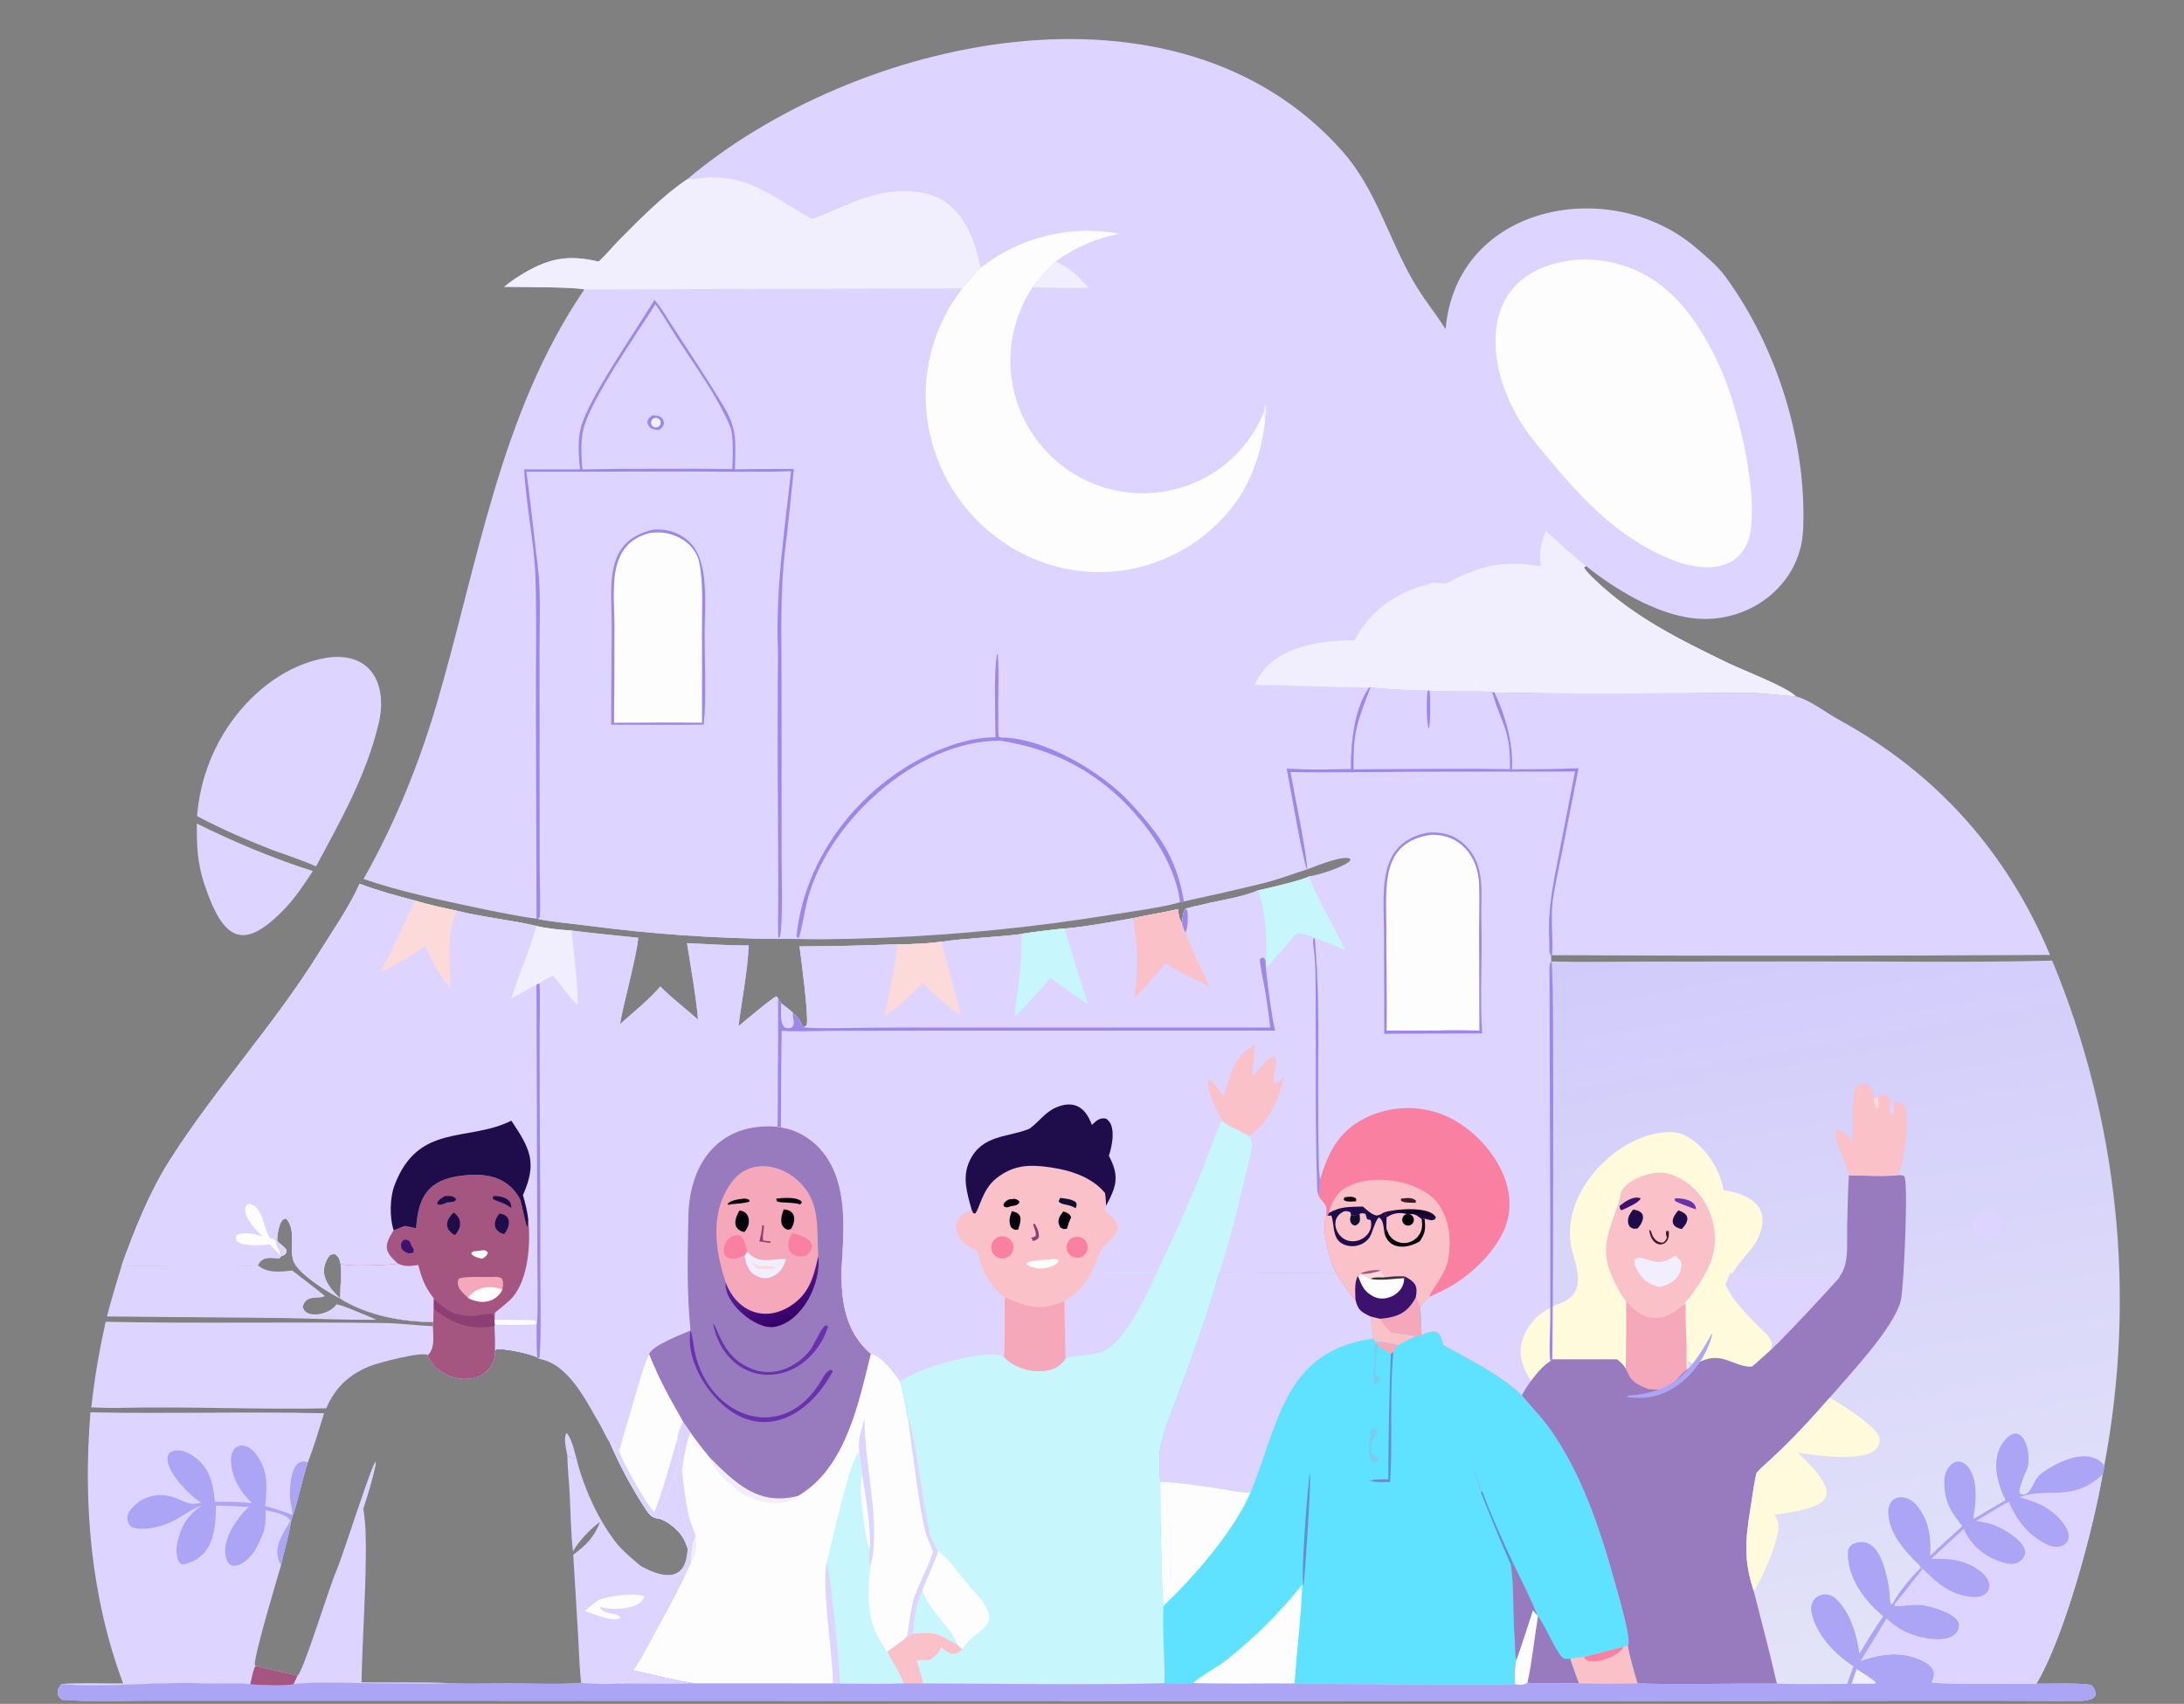 <svg width="560" height="437" viewBox="0 0 560 437" fill="none" xmlns="http://www.w3.org/2000/svg">
<rect x="0" y="0" width="560" height="437" fill="#808080" stroke="none"/>
<path d="M351.405 176.319C355.154 176.748 362.186 177.091 366.066 177.126L366.543 177.124C371.862 177.566 377.573 177.069 382.611 177.501L383.204 177.597C385.973 183.319 388.142 190.945 387.685 197.322C393.233 197.233 399.247 197.24 404.761 197.03L400.476 218.818C399.729 222.536 398.648 227.299 398.16 230.991C397.607 235.173 398.283 240.607 397.985 244.975L397.74 245.233L397.757 246.58C398.588 248.515 398.147 318.981 398.158 328.799C398.155 335.408 398.111 342.016 398.024 348.624L397.497 349.124C394.794 350.691 391.679 355.157 390.215 357.898C384.838 352.61 376.446 348.663 370.024 344.941C369.192 341.103 368.024 340.889 364.477 342.452C364.402 340.067 364.305 337.681 364.185 335.298C363.926 334.468 363.416 333.521 363.021 332.722C360.931 336.737 358.314 337.83 353.879 338.229L351.488 337.651C348.963 336.462 348.199 336.002 347.548 333.258L347.19 332.89C345.506 331.171 344.12 328.843 342.783 326.806C341.004 323.73 338.669 315.155 340.031 311.904L340.072 311.545C340.336 309.063 339.933 309.117 338.291 307.065C338.408 306.169 338.403 303.581 338.44 302.48C337.921 299.582 338.026 287.561 337.999 284.071C337.878 269.036 338.478 255.622 337.074 240.601L336.855 240.507C335.371 239.804 334.297 239.656 332.705 239.321C330.377 241.719 326.633 246.529 324.578 248.275L324.532 246.367C324.906 240.509 324.5 233.905 322.549 228.356C325.142 227.764 333.816 225.801 335.751 224.73C337.796 224.511 345.045 222.237 346.241 220.663L346.157 220.203C344.108 219.334 337.462 222.145 335.146 222.973C334.367 222.116 330.54 200.25 329.956 197.131C334.914 197.515 341.344 197.31 346.421 197.276C346.358 190.811 347.173 181.73 351.075 176.326L351.405 176.319Z" fill="#DDD4FF"/>
<path d="M398.158 328.8C398.323 327.978 398.284 327.734 398.825 327.104C401.16 326.839 407.397 327.064 410.037 327.099C410.353 331.994 409.199 338.118 406.009 342.066C404.223 344.277 401.547 345.728 400.367 347.072L398.024 348.625C398.111 342.017 398.156 335.408 398.158 328.8Z" fill="#DDD4FF"/>
<path d="M92.211 226.661C96.654 228.359 101.874 229.805 106.471 230.98C109.434 231.947 114.106 232.94 117.19 233.6C123.985 235.277 131.104 235.944 137.555 237.484C139.884 238.11 144.103 238.53 146.561 238.649C152.344 239.415 157.884 239.874 163.649 240.508C163.168 245.728 160.089 256.304 158.974 262.654C162.141 259.82 166.761 256.128 169.298 252.991C172.576 256.264 175.637 258.505 178.974 261.502C178.521 255.73 177.068 247.727 176.154 241.885C181.181 242.116 186.988 242.501 191.98 242.48C191.732 248.802 190.175 256.726 189.352 263.181C190.654 262.11 197.928 255.947 199.082 255.527C199.492 255.952 199.397 255.745 199.507 256.058L200.278 257.294C201.027 257.874 202.748 259.115 203.286 259.761C204.771 261.198 205.179 261.545 205.92 263.481C206.26 263.356 206.514 263.205 206.837 263.037C207.469 260.933 205.414 245.757 205.017 242.737C213.358 242.7 221.697 242.513 230.03 242.178C233.937 242.186 237.499 242.042 241.374 241.532C247.189 240.651 255.414 240.384 261.813 239.572C262.285 239.339 271.888 238.165 272.971 238.139C277.644 237.806 285.875 236.307 290.553 235.475C294.367 234.636 298.261 234.052 302.031 233.168C302.241 234.637 302.262 235.526 303.114 236.77C303.242 235.255 303.207 234.593 303.827 233.191C304.903 232.66 307.287 232.272 308.545 231.957C312.794 230.892 318.591 230.116 322.549 228.356C324.5 233.906 324.907 240.509 324.533 246.367L324.578 248.275C326.634 246.529 330.378 241.719 332.705 239.322C334.298 239.656 335.372 239.805 336.855 240.507L337.074 240.601C338.478 255.623 337.879 269.037 337.999 284.071C338.027 287.561 337.921 299.582 338.441 302.48C338.403 303.582 338.408 306.169 338.291 307.065C339.933 309.117 340.336 309.064 340.072 311.545L340.031 311.904C338.669 315.155 341.004 323.73 342.783 326.806C344.12 328.843 345.506 331.171 347.191 332.89L347.548 333.259C348.2 336.002 348.964 336.462 351.488 337.652L353.88 338.229C358.314 337.83 360.932 336.737 363.022 332.722C363.417 333.521 363.927 334.468 364.185 335.298C364.305 337.682 364.403 340.067 364.477 342.453C368.025 340.889 369.192 341.103 370.024 344.941C376.446 348.664 384.838 352.61 390.216 357.898C391.68 355.157 394.795 350.691 397.497 349.124L398.024 348.625C398.111 342.017 398.156 335.408 398.158 328.8C398.147 318.981 398.588 248.516 397.758 246.58C405.615 246.799 414.152 246.622 422.053 246.614L463.203 246.58C484.147 246.515 505.291 246.924 526.204 246.361C543.165 287.289 547.81 332.28 539.569 375.812C539.459 376.685 539.421 377.352 539.121 378.185C536.767 392.046 529.379 419.76 522.148 431.823C524.86 431.885 534.929 431.503 536.387 432.266C537.045 433.191 537.029 433.16 537.372 434.243C537.245 434.936 537.32 435.057 536.585 435.572C535.917 436.039 534.136 436.238 533.344 436.234C520.786 436.164 508.168 436.186 495.612 436.168L424.091 436.242L87.072 436.172L37.576 436.172C31.347 436.182 22.414 436.454 16.141 435.972C15.546 435.926 15.107 435.161 14.836 434.708C14.717 433.356 14.882 432.94 15.755 431.904C27.468 432.916 40.844 431.177 52.761 431.757C56.418 431.935 60.517 431.476 64.145 431.963C64.479 430.748 64.855 428.007 65.553 427.227C69.28 428.234 72.668 428.882 76.309 429.788L75.301 431.915C80.669 431.266 88.608 431.664 94.164 431.681C100.941 431.702 108.099 431.975 114.85 431.733C121.713 431.937 129.107 431.673 136.016 431.803C138.169 431.844 147.611 431.959 149.024 431.57C152.565 432.011 155.407 431.91 158.966 431.804L160.178 431.768C161.032 430.623 161.558 429.612 162.251 428.373C164.075 426.15 166.523 421.287 167.992 418.592C171.123 412.848 174.47 406.856 177.055 400.862C176.931 399.456 177.349 397.416 177.573 395.964C176.814 396.95 177.004 396.874 176.772 398.009C176.647 397.713 176.564 397.39 176.325 397.167L176.203 396.738C175.966 396.023 175.671 395.33 175.319 394.664C174.255 392.662 171.495 390.287 169.316 389.562C167.462 389.3 166.791 388.883 165.769 387.342C162.179 381.93 158.848 375.743 156.306 369.79C155.465 368.692 154.648 366.652 153.876 365.356C150.288 359.324 145.894 349.732 138.189 348.478L137.732 348.102C135.649 347.066 129.603 345.897 127.342 345.978L126.937 346.471C126.52 356.468 112.529 355.158 109.724 347.535C111.6 345.583 111.051 342.712 110.984 340.121L111.14 339.042C103.162 339.084 93.977 337.324 87.154 332.997C87.339 329.655 87.536 327.518 87.339 324.141C87.042 322.966 86.924 322.316 85.925 321.672C85.381 321.658 84.754 321.632 84.405 322.116C81.133 326.656 84.511 330.427 87.166 332.975C83.814 331.214 77.569 327.354 75.584 324.086C73.805 321.158 76.298 315.716 73.371 312.53C71.562 312.337 71.055 316.901 71.051 318.255C71.82 319.151 73.044 319.847 73.485 320.722C73.258 321.786 72.95 321.801 71.907 322.243L71.688 322.722C69.216 322.612 67.432 322.063 66.096 324.453C63.841 325.107 35.217 324.64 31.2 324.563C34.472 315.397 38.366 305.682 43.608 297.446C55.238 279.172 70.223 262.954 81.688 244.512C85.075 239.063 89.66 232.483 92.211 226.661Z" fill="url(#paint0_linear_83_4346)"/>
<path d="M92.211 226.661C96.654 228.359 101.874 229.805 106.471 230.98C109.434 231.947 114.106 232.94 117.19 233.6C123.985 235.277 131.104 235.944 137.555 237.484C139.884 238.11 144.103 238.53 146.562 238.649C152.344 239.415 157.884 239.874 163.649 240.508C163.168 245.728 160.09 256.304 158.974 262.654C162.141 259.82 166.761 256.128 169.298 252.991C172.576 256.264 175.637 258.505 178.974 261.502C178.521 255.73 177.068 247.727 176.155 241.885C181.181 242.116 186.988 242.501 191.98 242.48C191.732 248.802 190.175 256.726 189.352 263.181C190.654 262.11 197.928 255.947 199.082 255.527C199.492 255.952 199.397 255.745 199.507 256.058C199.552 263.575 199.529 271.092 199.437 278.608C199.412 281.753 199.501 285.905 199.331 288.982L200.227 289.134C204.534 289.721 208.547 292.315 211.192 295.717C217.469 303.792 216.392 315.548 215.795 325.215C215.622 333.415 216.638 341.521 223.285 347.21C225.52 347.322 229.786 352.394 230.807 354.406C231.731 357.12 232.494 363.354 232.881 364.243L233.124 364.199C235.25 372.107 236.165 381.667 237.726 389.784C237.964 391.025 238.07 392.176 238.388 393.426C238.9 394.63 239.794 396.765 240.558 397.778C240.132 399.93 237.518 404.911 236.562 407.905C234.875 411.516 234.456 415.074 234.227 419.009L232.52 419.806C231.713 420.831 228.744 422.629 227.526 423.634C228.602 425.755 231.241 429.968 231.734 431.739C226.627 431.913 220.596 431.772 215.417 431.776L213.609 431.747L178.367 431.741C174.895 431.368 165.92 429.213 162.251 428.373C164.075 426.15 166.523 421.287 167.992 418.592C171.123 412.848 174.47 406.856 177.055 400.862C176.931 399.456 177.349 397.416 177.573 395.964C176.814 396.95 177.004 396.874 176.773 398.009C176.647 397.713 176.564 397.39 176.325 397.167L176.203 396.738C175.966 396.023 175.671 395.33 175.319 394.664C174.255 392.662 171.495 390.287 169.316 389.562C167.462 389.3 166.792 388.883 165.769 387.342C162.179 381.93 158.848 375.743 156.306 369.79C155.465 368.692 154.648 366.652 153.877 365.356C150.288 359.324 145.894 349.732 138.189 348.478L137.732 348.102C135.649 347.066 129.603 345.897 127.342 345.978L126.937 346.471C126.52 356.468 112.529 355.158 109.725 347.535C111.6 345.583 111.051 342.712 110.985 340.121L111.14 339.042C103.162 339.084 93.977 337.324 87.154 332.997C87.339 329.655 87.536 327.518 87.339 324.141C87.042 322.966 86.924 322.316 85.925 321.672C85.382 321.658 84.754 321.632 84.405 322.116C81.133 326.656 84.511 330.427 87.166 332.975C83.814 331.214 77.569 327.354 75.584 324.086C73.805 321.158 76.298 315.716 73.372 312.53C71.562 312.337 71.055 316.901 71.051 318.255C71.82 319.151 73.045 319.847 73.485 320.722C73.258 321.786 72.951 321.801 71.907 322.243L71.688 322.722C69.216 322.612 67.432 322.063 66.097 324.453C63.841 325.107 35.217 324.64 31.2 324.563C34.472 315.397 38.366 305.682 43.608 297.446C55.238 279.172 70.223 262.954 81.688 244.512C85.075 239.063 89.66 232.483 92.211 226.661Z" fill="#DDD4FF"/>
<path d="M92.211 226.661C96.654 228.359 101.874 229.805 106.471 230.98C109.434 231.947 114.106 232.94 117.19 233.6C123.985 235.277 131.104 235.944 137.555 237.484C135.486 244.701 133.218 249.44 131.039 256.104C133.339 254.983 135.532 253.518 137.556 252.535L137.78 323.085C137.777 325.588 138.046 338.529 137.598 339.924C137.612 342.443 137.542 345.642 137.732 348.102C135.649 347.066 129.603 345.897 127.342 345.978L126.937 346.471C126.52 356.468 112.529 355.158 109.725 347.535C111.6 345.583 111.051 342.712 110.985 340.121L111.14 339.042C103.162 339.084 93.977 337.324 87.154 332.997C87.339 329.655 87.536 327.518 87.339 324.141C87.042 322.966 86.924 322.316 85.925 321.672C85.382 321.658 84.754 321.632 84.405 322.116C81.133 326.656 84.511 330.427 87.166 332.975C83.814 331.214 77.569 327.354 75.584 324.086C73.805 321.158 76.298 315.716 73.372 312.53C71.562 312.337 71.055 316.901 71.051 318.255C71.82 319.151 73.045 319.847 73.485 320.722C73.258 321.786 72.951 321.801 71.907 322.243L71.688 322.722C69.216 322.612 67.432 322.063 66.097 324.453C63.841 325.107 35.217 324.64 31.2 324.563C34.472 315.397 38.366 305.682 43.608 297.446C55.238 279.172 70.223 262.954 81.688 244.512C85.075 239.063 89.66 232.483 92.211 226.661Z" fill="#DDD4FF"/>
<path d="M106.695 315.002C107.259 307.154 109.57 302.632 118.261 301.539C124.384 300.769 130.147 301.625 133.358 307.578C133.863 309.26 134.729 313.773 135.125 314.597L135.275 314.617L135.464 312.823C136.083 318.87 135.516 327.992 131.392 332.763C130.35 333.968 128.24 335.511 126.973 336.601C126.837 336.718 126.85 338.131 126.868 338.462L126.801 338.894L126.914 339.755L126.824 340.066C126.944 342.342 126.97 344.19 126.937 346.471C126.52 356.468 112.529 355.159 109.724 347.536C111.6 345.583 111.051 342.712 110.984 340.121L111.14 339.042C103.162 339.085 93.977 337.324 87.154 332.997C87.339 329.655 87.535 327.518 87.339 324.142C88.982 324.895 99.91 324.488 102.033 324.099C98.607 321.049 98.367 319.6 100.768 315.796L100.936 315.526L103.857 314.415L106.695 315.002Z" fill="#A55680"/>
<path d="M87.339 324.141C88.982 324.895 99.91 324.488 102.033 324.099C104.136 324.941 105.046 324.72 107.254 324.433C108.051 327.571 108.912 329.996 110.934 332.583C111.218 332.946 111.147 332.803 111.247 333.165L111.229 335.627L111.14 339.042C103.162 339.084 93.977 337.324 87.154 332.997C87.339 329.655 87.535 327.518 87.339 324.141Z" fill="#DDD4FF"/>
<path d="M111.23 335.627C115.614 339.463 121.015 341.283 126.824 340.066C126.944 342.342 126.97 344.19 126.937 346.471C126.52 356.468 112.529 355.159 109.725 347.535C111.6 345.583 111.051 342.712 110.985 340.121L111.14 339.042L111.23 335.627Z" fill="#A55680"/>
<path d="M111.248 333.165C114.09 335.906 116.492 337.434 120.732 337.494C122.314 337.516 125.22 336.707 126.415 336.985C126.511 337.479 126.669 338.452 126.801 338.893L126.914 339.755L126.824 340.065C121.015 341.283 115.614 339.462 111.229 335.627L111.248 333.165Z" fill="#8D3F74"/>
<path d="M120.025 332.869C118.551 331.424 116.85 330.254 117.558 328.048C118.655 327.211 124.57 327.584 126.255 327.503C127.399 327.448 128.117 327.373 128.8 328.076C129.145 329.198 128.994 329.565 128.817 330.771C126.974 334.182 123.249 334.622 120.025 332.869Z" fill="#F5A8B9"/>
<path d="M120.025 332.869C121.906 330.014 125.878 329.469 128.817 330.772C126.975 334.182 123.25 334.622 120.025 332.869Z" fill="#FEFDFE"/>
<path d="M128.082 311.246C131.308 311.642 130.841 314.545 129.281 316.491C126.309 315.759 126.36 313.32 128.082 311.246Z" fill="#1F0D4B"/>
<path d="M116.31 310.983C118.521 312.428 118.393 314.997 116.617 316.765C113.826 315.12 114.239 313.014 116.31 310.983Z" fill="#1F0D4B"/>
<path d="M103.039 320.34C102.805 319.502 102.775 319.552 102.94 318.711C103.612 317.87 103.198 318.088 104.167 317.931C105.25 318.42 104.897 318.229 105.558 319.578C106.145 320.621 106.062 320.102 106.035 321.143C104.935 321.85 103.871 321.191 103.039 320.34Z" fill="#3D126F"/>
<path d="M114.079 306.767C115.099 306.733 116.552 306.592 116.992 307.709C116.273 308.42 116.042 308.202 114.742 308.35C113.855 308.693 113.158 309.106 112.269 308.91L112.089 308.526C112.619 307.548 113.095 307.386 114.079 306.767Z" fill="#1F0D4B"/>
<path d="M122.822 320.791C123.854 320.664 124.544 320.371 125.109 321.331C124.742 322.241 124.439 322.319 123.603 322.835C122.702 322.626 121.269 322.318 120.808 321.44C121.437 320.744 121.589 320.957 122.822 320.791Z" fill="#FEFDFE"/>
<path d="M126.478 306.752C128.522 306.699 131.224 307.289 131.098 309.819C129.065 308.219 127.364 308.267 126.344 307.412L126.478 306.752Z" fill="#1F0D4B"/>
<path d="M131.116 287.418C135.916 294.609 137.814 298.104 134.091 306.52C134.746 308.778 135.165 310.474 135.464 312.823L135.276 314.617L135.125 314.597C134.729 313.773 133.864 309.26 133.358 307.578C130.148 301.625 124.385 300.769 118.261 301.539C109.57 302.632 107.259 307.154 106.696 315.002L103.857 314.415L100.936 315.527C99.86 312.299 99.945 307.189 101.153 303.997C107.247 287.897 119.926 293.011 131.116 287.418Z" fill="#1F0D4B"/>
<path d="M106.47 230.979C109.433 231.947 114.105 232.94 117.189 233.6C114.418 239.508 115.374 246.811 115.504 253.547C112.594 249.814 110.745 246.982 109.099 242.574C105.387 245.198 101.448 247.486 97.33 249.411C100.957 243.726 103.272 236.827 106.47 230.979Z" fill="#FDDADA"/>
<path d="M126.914 339.755C129.991 339.777 134.459 339.913 137.465 339.602L137.597 339.924C137.611 342.443 137.542 345.642 137.732 348.102C135.648 347.066 129.603 345.897 127.342 345.978L126.936 346.471C126.97 344.19 126.944 342.342 126.823 340.066L126.914 339.755Z" fill="#DDD4FF"/>
<path d="M67.323 317.084C65.75 315.564 61.121 311.031 63.518 308.798C67.348 308.558 67.561 315.412 69.249 317.575C70.093 317.729 70.078 317.669 70.728 318.205L71.051 318.255C71.82 319.151 73.044 319.847 73.485 320.722C73.257 321.786 72.95 321.801 71.907 322.243L71.818 321.905C70.957 320.928 70.085 320.076 69.166 319.158C67.63 319.358 59.277 320.106 60.62 316.825C62.617 315.705 65.2 316.522 67.323 317.084Z" fill="#FEFDFE"/>
<path d="M70.728 318.205L71.051 318.255C71.82 319.151 73.044 319.847 73.485 320.722C73.257 321.786 72.95 321.801 71.907 322.243L71.818 321.905C71.997 320.357 70.882 320.626 70.728 318.205Z" fill="#DDD4FF"/>
<path d="M126.868 338.462C129.396 338.517 135.128 338.432 137.2 338.685C137.571 339.192 137.435 338.909 137.465 339.602C134.459 339.913 129.992 339.777 126.915 339.755L126.801 338.894L126.868 338.462Z" fill="#FEFDFE"/>
<path d="M123.787 271.058C125.381 270.159 127.401 270.727 128.294 272.325C129.186 273.923 128.61 275.942 127.009 276.828C125.417 277.709 123.414 277.137 122.527 275.548C121.639 273.959 122.203 271.953 123.787 271.058Z" fill="#DDD4FF"/>
<path d="M223.285 347.21C225.519 347.322 229.786 352.394 230.807 354.406C231.73 357.12 232.494 363.354 232.88 364.243L233.123 364.199C235.25 372.107 236.165 381.667 237.725 389.784C237.964 391.025 238.069 392.176 238.388 393.426C238.9 394.63 239.793 396.765 240.558 397.778C240.132 399.93 237.517 404.911 236.561 407.905C234.874 411.516 234.455 415.074 234.226 419.009L232.52 419.806C231.713 420.831 228.744 422.629 227.525 423.634C228.602 425.755 231.24 429.968 231.734 431.738C226.627 431.912 220.596 431.772 215.417 431.776L213.609 431.747L178.367 431.741C174.895 431.367 165.92 429.213 162.251 428.372C164.075 426.15 166.523 421.287 167.992 418.592C171.122 412.848 174.47 406.856 177.054 400.862C176.931 399.456 177.349 397.416 177.573 395.964C176.814 396.95 177.003 396.874 176.772 398.009C176.647 397.713 176.564 397.39 176.324 397.167L176.202 396.738C175.966 396.023 175.67 395.329 175.319 394.664C174.255 392.662 171.495 390.287 169.316 389.562L169.908 389.312L170.107 388.706C169.986 388.366 169.446 386.774 169.527 386.516C170.282 384.104 171.982 380.596 172.984 378.393C173.664 376.591 174.018 376.004 174.242 374.029C174.107 372.518 174.295 370.232 173.655 369.123C173.706 367.666 174.461 365.842 175.107 364.557C175.566 365.22 176.621 366.647 176.983 367.278C178.562 369.508 180.224 371.679 181.964 373.785C188.609 380.425 194.511 386.288 204.648 383.638L204.851 383.514L205.187 383.304C217.003 375.993 220.214 359.449 223.285 347.21Z" fill="#FEFDFE"/>
<path d="M220.296 372.393C220.527 374.019 220.973 376.58 221.089 378.144C221.917 383.564 223.408 392.031 223.017 397.383C222.844 398.888 222.671 400.364 223.11 401.855C222.289 409.997 222.165 416.553 227.525 423.634C228.602 425.754 231.24 429.968 231.733 431.738C226.627 431.912 220.596 431.772 215.417 431.775L213.609 431.746C213.531 424.184 210.692 407.352 211.954 400.759C213.19 396.158 217.845 374.208 220.296 372.393Z" fill="#C7F6FC"/>
<path d="M211.954 400.759C212.561 402.813 213.01 407.275 213.297 409.611C214.249 416.974 214.956 424.366 215.417 431.776L213.609 431.747C213.531 424.184 210.692 407.353 211.954 400.759Z" fill="#DDD4FF"/>
<path d="M221.089 378.144C221.917 383.564 223.409 392.031 223.018 397.383C221.77 395.211 219.967 380.3 221.089 378.144Z" fill="#FEFDFE"/>
<path d="M232.881 364.243L233.124 364.199C235.251 372.107 236.165 381.667 237.726 389.784C237.964 391.025 238.07 392.177 238.388 393.426C238.9 394.63 239.794 396.765 240.558 397.778C240.132 399.93 237.518 404.911 236.562 407.905C234.875 411.516 234.456 415.074 234.227 419.009L232.521 419.806C233.109 416.904 233.565 411.854 234.549 409.254C236.073 405.226 237.837 402.234 239.257 397.917L237.545 393.769C236.386 389.865 235.489 383.307 234.907 379.194C234.183 374.217 233.507 369.233 232.881 364.243Z" fill="#DDD4FF"/>
<path d="M172.984 378.393C173.64 379.643 175.632 391.849 176.358 394.176C176.511 394.667 176.304 396.16 176.202 396.738C175.965 396.023 175.67 395.329 175.318 394.664C174.255 392.662 171.495 390.287 169.315 389.562L169.908 389.312L170.107 388.706C169.986 388.366 169.446 386.774 169.527 386.516C170.282 384.104 171.981 380.596 172.984 378.393Z" fill="#DDD4FF"/>
<path d="M221.68 363.649C221.519 375.358 226.143 391.464 223.111 401.855C222.671 400.365 222.845 398.888 223.018 397.383C223.409 392.031 221.917 383.564 221.089 378.144C220.973 376.581 220.528 374.019 220.297 372.393C219.869 368.839 220.896 367.148 221.68 363.649Z" fill="#DDD4FF"/>
<path d="M174.243 374.029C174.653 375.482 174.776 375.968 174.911 377.463C175.321 381.341 175.782 385.063 176.618 388.893C176.928 390.317 178.249 393.052 178.338 394.073L177.573 395.964C176.814 396.95 177.004 396.874 176.773 398.009C176.647 397.713 176.564 397.39 176.325 397.167L176.203 396.738C176.304 396.16 176.512 394.667 176.358 394.176C175.632 391.849 173.641 379.643 172.984 378.393C173.664 376.591 174.019 376.004 174.243 374.029Z" fill="#DDD4FF"/>
<path d="M181.965 373.785C188.609 380.425 194.512 386.288 204.649 383.638C200.378 387.332 193.066 385.125 188.947 382.124C186.834 380.584 182.385 376.313 181.965 373.785Z" fill="#F1EFFD"/>
<path d="M175.108 364.557C175.566 365.22 176.622 366.647 176.983 367.278C176.085 369.943 175.042 374.745 174.911 377.463C174.776 375.968 174.653 375.482 174.243 374.029C174.107 372.518 174.296 370.232 173.655 369.123C173.707 367.666 174.461 365.842 175.108 364.557Z" fill="#DDD4FF"/>
<path d="M178.338 394.073C178.758 396.57 178.759 398.813 177.055 400.862C176.931 399.456 177.349 397.416 177.573 395.964L178.338 394.073Z" fill="#F1EFFD"/>
<path d="M177.064 341.227C176.059 331.684 176.315 321.478 176.509 311.878C176.789 298.044 184.645 287.742 199.33 288.982L200.227 289.134C204.534 289.72 208.547 292.314 211.192 295.716C217.469 303.792 216.392 315.547 215.795 325.215C215.622 333.415 216.638 341.521 223.285 347.21C220.214 359.449 217.003 375.993 205.187 383.303L204.851 383.514L204.648 383.638C194.511 386.287 188.609 380.425 181.964 373.785C180.224 371.679 178.562 369.508 176.983 367.278C176.621 366.647 175.566 365.22 175.108 364.557C171.8 358.769 168.877 353.593 166.46 347.366C166.872 345.181 174.992 342.143 177.064 341.227Z" fill="#987ABF"/>
<path d="M177.064 341.227C177.413 341.643 177.988 345.955 178.143 346.693C181.69 363.691 201.012 370.778 210.749 353.778C211.241 352.919 212.242 351.12 213.319 351.355L213.517 351.721C208.986 360.424 199.504 368.265 189.257 363.029C182.304 359.476 175.617 349.193 177.064 341.227Z" fill="#6832AC"/>
<path d="M186.057 328.837C183.237 320.225 181.915 310.49 187.933 302.776C192.176 297.45 199.483 298.365 204.224 302.447C210.601 307.937 209.352 314.845 209.813 322.137C210.723 328.886 205.87 338.894 198.719 340.312C193.81 341.284 185.307 333.919 186.057 328.837Z" fill="#F5A8B9"/>
<path d="M209.812 322.136C210.722 328.885 205.87 338.893 198.718 340.311C193.809 341.284 185.306 333.918 186.056 328.837C188.713 336.096 195.769 339.335 202.639 334.962C207.547 331.838 208.639 327.442 209.812 322.136Z" fill="url(#paint1_linear_83_4346)"/>
<path d="M191.557 321.009C194.709 324.383 197.405 322.816 201.561 322.881C200.878 324.865 200.209 326.369 198.158 327.351C197.052 327.891 195.773 327.954 194.62 327.525C192.066 326.588 191.324 324.444 190.899 322.014L191.557 321.009Z" fill="#F1EFFD"/>
<path d="M192.735 323.643C195.645 325.764 196.93 323.964 199.183 325.225C197.84 325.356 195.569 325.693 194.281 325.328C193.299 325.05 193.24 324.54 192.735 323.643Z" fill="#FDDADA"/>
<path d="M190.899 322.014C189.238 322.652 187.398 323.39 185.908 322.039C184.701 319.714 186.907 316.05 189.841 316.954C191.05 318.046 191.208 319.401 191.557 321.009L190.899 322.014Z" fill="#F980A1"/>
<path d="M203.135 316.278C206.252 316.862 210.459 318.769 206.706 322.052C202.637 323.11 200.808 319.869 203.135 316.278Z" fill="#F980A1"/>
<path d="M189.631 310.445C190.225 310.573 190.619 310.619 191.101 311.022C191.593 311.435 191.91 312.021 191.983 312.66C192.159 314.073 191.679 314.92 190.887 315.999C187.61 315.274 188.352 312.535 189.631 310.445Z" fill="#04010D"/>
<path d="M200.959 310.171C204.084 310.365 204.192 313.053 202.786 315.245L201.916 315.384C199.646 314.507 200.232 312.002 200.959 310.171Z" fill="#04010D"/>
<path d="M199.021 307.424C200.548 307.202 204.805 306.845 205.625 308.351L205.193 308.882C202.86 308.236 200.869 308.622 199.233 308.14L199.021 307.424Z" fill="#04010D"/>
<path d="M190.901 307.391C191.56 307.478 191.495 307.494 192.134 307.726L192.201 308.129C191.45 308.573 188.738 308.722 187.641 308.83L186.799 309.001L186.51 308.788C187.473 307.744 189.543 307.531 190.901 307.391Z" fill="#04010D"/>
<path d="M195.433 314.241L195.889 314.276C195.889 315.644 195.343 317.387 195.753 318.165C196.461 318.29 196.82 318.308 197.527 318.351L197.541 318.789L194.714 318.386C195.076 316.836 195.367 315.845 195.433 314.241Z" fill="#8D3F74"/>
<path d="M182.82 339.473C183.164 339.822 183.169 339.747 183.334 340.136C185.476 345.164 187.34 348.856 192.753 351.076C198.198 353.31 204.127 350.772 207.682 346.341C208.757 345.003 210.501 340.458 211.787 339.876L212.312 340.196C211.901 341.596 211.318 342.939 210.575 344.195C202.774 357.094 185.958 354.855 182.82 339.473Z" fill="#6832AC"/>
<path d="M158.714 372.2L162.932 357.847C163.77 354.985 165.156 349.941 166.46 347.366C168.877 353.594 171.8 358.77 175.108 364.558C174.461 365.842 173.707 367.666 173.655 369.123C174.296 370.232 174.107 372.518 174.243 374.03C174.018 376.004 173.664 376.592 172.984 378.393C171.982 380.596 170.283 384.104 169.527 386.517C169.446 386.774 169.986 388.366 170.108 388.706L169.909 389.312L169.316 389.562C167.462 389.3 166.791 388.883 165.769 387.342C162.179 381.931 158.848 375.743 156.306 369.79C157.399 370.261 158.087 371.21 158.714 372.2Z" fill="#FEFDFE"/>
<path d="M173.655 369.123C174.296 370.232 174.107 372.518 174.243 374.029C174.018 376.004 173.664 376.592 172.984 378.393C171.982 380.596 170.283 384.104 169.527 386.516C169.446 386.774 169.986 388.366 170.108 388.706L169.909 389.312L169.316 389.562C167.462 389.3 166.791 388.883 165.769 387.342C162.179 381.93 158.848 375.743 156.306 369.79C157.399 370.261 158.087 371.21 158.714 372.2C159.755 375.166 165.607 385.579 167.753 387.869C170.147 381.863 171.761 375.338 173.655 369.123Z" fill="#DDD4FF"/>
<path d="M137.555 237.484C139.884 238.11 144.103 238.531 146.562 238.649C147.075 243.92 148.237 252.868 148.126 257.888C145.742 255.424 143.974 252.74 141.771 250.213C140.492 250.862 139.49 251.343 138.298 252.168L137.556 252.535C135.532 253.518 133.339 254.983 131.039 256.104C133.218 249.44 135.486 244.702 137.555 237.484Z" fill="#F1EFFD"/>
<path d="M138.298 252.167C138.579 254.818 138.379 261.269 138.369 264.15L138.39 286.022C138.517 299.952 138.571 313.883 138.553 327.813C138.559 330.33 138.861 347.458 138.189 348.478L137.732 348.102C137.542 345.642 137.611 342.443 137.597 339.924C138.046 338.529 137.776 325.588 137.779 323.085L137.556 252.535L138.298 252.167Z" fill="#9D88EA"/>
<path d="M322.549 228.356C324.5 233.905 324.906 240.509 324.532 246.367L324.578 248.275C326.633 246.529 330.377 241.719 332.705 239.321C334.297 239.656 335.371 239.805 336.854 240.507L337.074 240.601C338.478 255.623 337.878 269.036 337.998 284.071C338.026 287.561 337.921 299.582 338.44 302.48C338.403 303.581 338.408 306.169 338.291 307.065C339.933 309.117 340.336 309.064 340.072 311.545L340.031 311.904C338.669 315.155 341.004 323.73 342.783 326.806C340.546 326.306 331.022 326.487 328.178 326.488C323.28 326.491 317.48 326.233 312.643 326.368C310.19 335.521 306.926 344.531 303.681 353.443C301.658 358.997 299.028 364.997 297.647 370.668C297.005 373.301 297.299 377.317 297.504 380.014C297.515 386.987 297.629 393.96 297.848 400.931C297.926 403.777 297.967 409.076 298.379 411.8C297.953 416.16 298.697 426.42 298.615 431.692C278.796 432.224 256.722 431.771 236.748 431.755L231.734 431.738C231.24 429.968 228.602 425.754 227.525 423.634C228.744 422.629 231.713 420.831 232.52 419.806L234.226 419.009C234.455 415.073 234.874 411.516 236.561 407.904C237.517 404.911 240.132 399.93 240.558 397.778C239.793 396.765 238.9 394.63 238.388 393.426C238.069 392.176 237.964 391.025 237.725 389.784C236.165 381.667 235.25 372.107 233.123 364.198L232.88 364.243C232.494 363.354 231.73 357.12 230.807 354.405C229.786 352.394 225.519 347.322 223.285 347.21C216.638 341.521 215.621 333.415 215.795 325.215C216.391 315.547 217.469 303.792 211.191 295.716C208.547 292.314 204.534 289.72 200.226 289.134L199.33 288.982C199.501 285.905 199.412 281.753 199.437 278.608C199.528 271.091 199.552 263.574 199.507 256.058L200.277 257.293C201.026 257.873 202.748 259.115 203.286 259.76C204.771 261.198 205.178 261.545 205.919 263.481C206.26 263.356 206.513 263.205 206.837 263.037C207.469 260.932 205.414 245.757 205.017 242.737C213.357 242.699 221.696 242.513 230.03 242.177C233.937 242.186 237.499 242.042 241.374 241.532C247.189 240.65 255.413 240.383 261.812 239.571C262.284 239.339 271.888 238.165 272.971 238.139C277.644 237.805 285.875 236.307 290.553 235.475C294.367 234.636 298.26 234.052 302.03 233.168C302.24 234.637 302.261 235.525 303.114 236.77C303.241 235.255 303.206 234.593 303.827 233.191C304.903 232.66 307.286 232.272 308.544 231.957C312.794 230.892 318.59 230.116 322.549 228.356Z" fill="#DDD4FF"/>
<path d="M313.202 287.397C315.507 289.142 317.922 289.86 320.232 291.368C321.439 292.748 320.941 294.929 320.52 296.663C318.158 306.39 315.897 316.917 312.643 326.368C310.19 335.521 306.926 344.532 303.681 353.443C301.658 358.998 299.028 364.997 297.647 370.668C297.005 373.302 297.299 377.317 297.504 380.014C297.515 386.987 297.629 393.961 297.848 400.931C297.926 403.778 297.967 409.076 298.379 411.8C297.953 416.16 298.697 426.42 298.615 431.692C278.797 432.224 256.722 431.771 236.748 431.755L231.734 431.738C231.24 429.968 228.602 425.755 227.525 423.634C228.744 422.629 231.713 420.831 232.52 419.806L234.226 419.009C234.455 415.074 234.874 411.516 236.561 407.905C237.517 404.911 240.132 399.93 240.558 397.778C239.793 396.765 238.9 394.63 238.388 393.426C238.069 392.176 237.964 391.025 237.725 389.784C236.165 381.667 235.25 372.107 233.123 364.199L232.88 364.243C232.494 363.354 231.73 357.12 230.807 354.406C234.537 350.918 253.573 345.555 257.383 347.946C260.787 351.998 270.359 353.614 273.249 348.309C273.054 346.745 273.124 342.58 273.106 340.825C273.257 338.752 273.112 335.803 273.065 333.661C276.576 331.331 278.025 329.742 279.975 326.029C285.365 326.535 291.213 326.047 296.615 326.356C300.124 319.155 303.527 311.345 306.683 303.97C308.981 298.598 310.877 292.782 313.202 287.397Z" fill="#C7F6FC"/>
<path d="M273.065 333.661C276.576 331.33 278.026 329.742 279.975 326.029C285.365 326.535 291.213 326.047 296.615 326.356C293.949 332.107 288.441 344.541 282.42 346.749C279.931 347.662 275.147 347.573 273.249 348.309C273.054 346.745 273.124 342.58 273.106 340.825C273.257 338.752 273.112 335.803 273.065 333.661Z" fill="#DDD4FF"/>
<path d="M240.558 397.778C244.292 400.687 246.755 404.981 249.773 408.198C258.775 417.797 249.571 417.36 246.764 423.024L245.538 421.854C244.878 421.583 243.577 420.747 242.893 420.358C239.49 418.421 237.878 418.714 234.227 419.009C234.456 415.074 234.875 411.516 236.562 407.905C237.518 404.911 240.132 399.93 240.558 397.778Z" fill="#FEFDFE"/>
<path d="M236.562 407.905C238.544 413.768 243.95 417.184 245.538 421.854C244.878 421.583 243.577 420.747 242.893 420.358C239.49 418.422 237.878 418.714 234.227 419.009C234.456 415.074 234.875 411.516 236.562 407.905Z" fill="#C7F6FC"/>
<path d="M234.226 419.009C237.878 418.714 239.489 418.421 242.893 420.358C243.577 420.747 244.878 421.583 245.538 421.854L246.763 423.024C244.614 424.871 243.355 424.148 241.431 422.503C240.389 424.07 240.06 424.701 238.401 425.714L235.028 425.815C235.562 427.607 236.33 429.957 236.748 431.755L231.734 431.738C231.24 429.968 228.602 425.754 227.525 423.634C228.744 422.629 231.713 420.831 232.52 419.806L234.226 419.009Z" fill="#FAC1C9"/>
<path d="M322.549 228.356C324.5 233.905 324.907 240.509 324.533 246.367L324.072 245.662C323.269 245.648 323.601 245.514 323.031 246.042C323.036 247.393 324.009 251.965 324.288 253.524C324.854 256.845 325.327 260.181 325.708 263.528L240.742 263.532C233.558 263.501 226.374 263.529 219.19 263.617C215.388 263.65 209.561 263.859 205.92 263.481C206.261 263.356 206.514 263.205 206.838 263.037C207.469 260.932 205.415 245.757 205.018 242.737C213.358 242.699 221.697 242.513 230.031 242.177C233.937 242.186 237.499 242.042 241.374 241.532C247.189 240.65 255.414 240.383 261.813 239.571C262.285 239.339 271.888 238.165 272.971 238.139C277.644 237.805 285.875 236.307 290.553 235.475C294.367 234.636 298.261 234.052 302.031 233.168C302.241 234.637 302.262 235.525 303.114 236.77C303.242 235.255 303.207 234.593 303.827 233.191C304.903 232.66 307.287 232.272 308.545 231.957C312.794 230.892 318.591 230.116 322.549 228.356Z" fill="#DDD4FF"/>
<path d="M302.031 233.168C302.241 234.637 302.261 235.526 303.114 236.77C303.385 237.932 303.437 238.122 303.942 239.19C305.187 242.649 308.507 249.477 310.133 253.079C306.963 251.279 301.69 249.084 299.021 247.018C296.077 250.01 294.117 252.98 290.809 255.998C292.029 247.007 291.799 244.215 290.553 235.475C294.367 234.636 298.26 234.052 302.031 233.168Z" fill="#FAC1C9"/>
<path d="M261.813 239.572C262.285 239.339 271.888 238.165 272.971 238.139C274.754 244.501 277.023 251.306 279.043 257.633C275.737 255.446 272.498 253.161 269.329 250.78C266.272 254.431 263.624 257.463 260.188 260.792C260.832 253.171 262.227 247.493 261.813 239.572Z" fill="#C7F6FC"/>
<path d="M230.031 242.178C233.938 242.186 237.499 242.042 241.374 241.532C243.107 247.783 244.77 254.055 246.363 260.343C242.756 258.035 239.678 255.076 236.513 252.193C233.737 254.962 230.164 258.584 226.823 260.593C227.592 257.167 229.99 245.235 230.031 242.178Z" fill="#FDDADA"/>
<path d="M303.827 233.191L304.397 233.384C304.712 234.594 304.579 238.171 303.942 239.19C303.437 238.122 303.385 237.932 303.114 236.77C303.242 235.255 303.207 234.593 303.827 233.191Z" fill="#9D88EA"/>
<path d="M395.334 357.331C389.485 351.421 387.53 344.719 393.756 338.085C394.96 336.862 397.903 334.998 399.539 334.452C406.15 332.246 404.986 327.119 403.333 321.635C398.661 306.122 415.469 289.923 428.637 290.354C434.775 290.555 440.852 298.486 441.943 305.222C447.158 306.029 453.213 308.383 451.686 314.996C450.212 321.383 444.426 323.256 443.02 330.031C445.486 336.142 452.726 338.83 454.363 344.793C452.981 351.85 445.436 348.908 444.502 355.214L454.363 362.379L454.203 362.848C446.741 356.855 441.331 353.35 432.761 349.129C433.832 355.183 432.721 349.719 432.695 350.014C432.518 351.943 431.913 353.674 430.691 355.183C425.418 361.695 418.471 356.421 415.898 352.573C412.37 354.086 407.218 353.679 403.867 355.582C400.586 357.446 398.481 355.264 395.334 357.331Z" fill="#FFFADC"/>
<path d="M249.164 310.335C249.607 311.213 249.279 310.992 250.001 311.268C251.133 310.25 251.788 305.048 255.546 302.144C259.326 299.224 262.822 298.654 267.554 299.164C273.221 299.774 279.606 301.423 283.329 305.964C283.533 306.963 283.56 308.195 283.62 309.229C283.454 309.695 283.128 310.339 283.558 310.688C289.272 315.331 285.868 316.265 282.417 320.376C282.032 320.836 280.578 324.811 279.975 326.03C278.026 329.742 276.576 331.331 273.066 333.661C273.113 335.803 273.257 338.752 273.107 340.825C273.125 342.58 273.055 346.745 273.249 348.309C270.359 353.615 260.787 351.998 257.383 347.946C257.709 345.87 257.605 335.321 257.627 332.75C254.573 330.606 253.224 328.222 251.767 324.959L250.557 320.75C245.157 319.096 242.284 312.635 249.164 310.335Z" fill="#FAC1C9"/>
<path d="M257.627 332.75C263.619 335.149 266.299 336.361 272.878 333.777C272.898 335.694 272.836 339.041 273.107 340.825C273.125 342.58 273.055 346.745 273.25 348.309C270.359 353.615 260.788 351.998 257.384 347.946C257.71 345.87 257.605 335.321 257.627 332.75Z" fill="#F5A8B9"/>
<path d="M416.962 333.021C422.951 336.072 425.63 337.615 432.206 334.328C432.227 336.766 432.165 341.023 432.435 343.293C432.453 345.526 432.384 350.823 432.578 352.813C429.689 359.562 420.121 357.505 416.719 352.352C417.045 349.71 416.94 336.292 416.962 333.021Z" fill="#F5A8B9"/>
<path d="M256.519 317.113C258.035 316.852 259.483 317.844 259.789 319.352C260.093 320.861 259.144 322.339 257.645 322.687C256.637 322.922 255.581 322.589 254.888 321.819C254.196 321.049 253.976 319.963 254.315 318.985C254.655 318.006 255.498 317.289 256.519 317.113Z" fill="#F980A1"/>
<path d="M275.113 317.4C276.012 317.01 277.053 317.137 277.831 317.733C278.61 318.329 279.006 319.3 278.866 320.271C278.725 321.242 278.07 322.06 277.154 322.411C275.781 322.937 274.238 322.268 273.683 320.905C273.128 319.542 273.763 317.985 275.113 317.4Z" fill="#F980A1"/>
<path d="M268.741 323.058C269.671 322.938 270.9 322.574 271.445 323.431C270.458 325.013 267.969 325.389 266.263 325.329C265.015 325.115 264.272 324.962 263.246 324.257L263.352 323.834C265.336 323.102 266.652 323.173 268.741 323.058Z" fill="#FEFDFE"/>
<path d="M259.437 310.658C262.372 311.129 261.849 313.038 261.047 315.373C259.991 315.475 259.934 315.336 259.211 314.711C258.569 313.185 258.89 312.191 259.437 310.658Z" fill="#04010D"/>
<path d="M272.659 310.693C273.624 311.026 274.296 311.265 274.651 312.201C274.112 313.342 273.948 313.904 273.577 315.126C272.454 315.253 272.99 315.325 271.918 314.846C270.882 313.19 271.534 312.063 272.659 310.693Z" fill="#04010D"/>
<path d="M258.562 307.647C258.771 307.615 258.981 307.586 259.191 307.559C260.397 307.405 260.481 307.413 261.337 308.066L261.348 308.525C260.487 309.299 260.587 309.073 259.272 309.352L258.227 309.674C257.405 309.469 257.685 309.71 257.274 309.055C257.503 308.271 257.884 308.125 258.562 307.647Z" fill="#04010D"/>
<path d="M271.812 307.228C273.247 307.421 274.739 307.474 275.849 308.328C276.195 309.242 276.126 308.752 275.822 309.865C273.777 308.662 272.315 309.178 271.448 308.137L271.812 307.228Z" fill="#0F1131"/>
<path d="M264.88 314.046L265.31 313.8C266.042 315.237 266.373 315.645 266.393 317.22C265.935 318.028 265.982 317.806 264.961 318.299C264.567 318 264.731 318.197 264.624 317.562L264.39 317.555L264.308 317.44C264.941 317.327 264.961 317.315 265.552 317.054C265.748 315.84 265.218 315.263 264.88 314.046Z" fill="#8D3F74"/>
<path d="M215.795 325.215C215.845 325.141 215.876 325.049 215.945 324.993C216.761 324.328 248.097 324.7 251.767 324.958C253.224 328.222 254.573 330.606 257.626 332.75C257.605 335.321 257.709 345.87 257.383 347.946C253.573 345.554 234.537 350.917 230.807 354.405C229.786 352.394 225.519 347.322 223.285 347.21C216.638 341.521 215.621 333.415 215.795 325.215Z" fill="#DDD4FF"/>
<path d="M249.164 310.335C247.969 306.044 246.652 301.928 248.601 297.762C251.804 290.919 258.379 291.788 263.978 289.482C266.574 287.599 268.03 285.085 271.177 283.87C275.445 282.221 278.344 283.97 279.964 288.505C281.193 287.427 281.828 286.602 283.583 286.883C286.304 288.524 285.174 293.934 284.323 296.433C287.112 301.67 286.271 304.234 283.619 309.229C283.56 308.195 283.532 306.963 283.329 305.964C279.605 301.423 273.221 299.774 267.553 299.164C262.822 298.654 259.326 299.224 255.546 302.144C251.787 305.048 251.133 310.25 250 311.268C249.279 310.992 249.607 311.213 249.164 310.335Z" fill="#1F0D4B"/>
<path d="M313.712 281.367C315.677 275.406 316.099 271.265 321.737 267.914C321.557 270.425 321.196 273.808 321.182 276.261C322.116 275.026 325.217 270.728 326.937 271.024C327.968 273.108 325.593 277.018 326.986 277.892C328.016 277.598 328.655 276.732 329.418 275.938C327.849 281.804 325.552 287.748 320.232 291.368C317.922 289.86 315.507 289.142 313.202 287.397L313.09 287.056C312.463 285.202 308.881 279.087 309.894 276.845C311.577 277.693 312.672 279.761 313.712 281.367Z" fill="#FAC1C9"/>
<path d="M325.707 263.528C325.327 260.181 324.853 256.845 324.287 253.524C324.008 251.965 323.035 247.393 323.03 246.042C323.6 245.514 323.268 245.648 324.071 245.662L324.532 246.367L324.578 248.275C325.044 252.583 325.973 260.215 326.956 264.321L239.263 264.335L212.875 264.376C209.875 264.386 202.979 264.653 200.428 264.35C200.3 272.611 200.232 280.872 200.226 289.134L199.33 288.982C199.501 285.905 199.412 281.753 199.437 278.608C199.528 271.091 199.552 263.574 199.507 256.058L200.277 257.294C201.026 257.873 202.748 259.115 203.286 259.761C204.771 261.198 205.178 261.545 205.919 263.481C209.56 263.859 215.387 263.651 219.19 263.617C226.374 263.529 233.557 263.501 240.741 263.532L325.707 263.528Z" fill="#9D88EA"/>
<path d="M200.278 257.293C201.027 257.873 202.749 259.115 203.286 259.76C203.16 261.314 204.057 262.274 203.062 263.5C202.107 263.791 202.174 263.765 201.197 263.523C199.853 262.192 200.399 259.733 200.278 257.293Z" fill="#DDD4FF"/>
<path d="M336.855 240.507L337.074 240.601C338.479 255.623 337.879 269.037 337.999 284.071C338.027 287.561 337.921 299.582 338.441 302.48C338.403 303.582 338.408 306.169 338.291 307.065C337.913 306.162 337.794 305.658 337.758 304.688C337.175 288.916 337.478 273.094 337.355 257.313C337.318 252.537 337.453 247.877 336.828 243.134C336.697 242.144 336.54 241.436 336.855 240.507Z" fill="#9D88EA"/>
<path d="M312.643 326.368C317.48 326.233 323.281 326.491 328.179 326.489C331.022 326.488 340.547 326.306 342.783 326.806C344.12 328.844 345.506 331.172 347.191 332.891L347.548 333.259C348.2 336.002 348.964 336.462 351.488 337.652L353.88 338.229C358.314 337.83 360.931 336.737 363.022 332.723C363.416 333.521 363.927 334.468 364.185 335.298C364.305 337.682 364.403 340.067 364.477 342.453C368.024 340.889 369.192 341.103 370.024 344.941C376.446 348.664 384.838 352.61 390.216 357.899C393 361.153 396.034 364.316 398.408 367.887C406.462 380.004 410.787 393.906 414.622 407.812C415.139 409.687 418.365 420.788 417.412 421.947C417.487 423.475 419.375 430.079 419.914 431.763C414.904 431.865 409.892 431.863 404.881 431.759C402.585 431.608 392.678 431.824 391.647 431.563C390.973 432.32 389.477 432.066 388.46 432.024C369.61 432.088 350.76 432.007 331.911 431.78C323.337 431.717 314.474 431.927 305.931 431.668C303.614 431.801 300.96 431.715 298.615 431.693C298.697 426.42 297.953 416.16 298.379 411.8C297.968 409.076 297.927 403.778 297.848 400.931C297.63 393.961 297.515 386.988 297.504 380.014C297.299 377.317 297.006 373.302 297.647 370.668C299.029 364.998 301.658 358.998 303.681 353.443C306.926 344.532 310.191 335.521 312.643 326.368Z" fill="#5FE2FF"/>
<path d="M312.643 326.368C317.48 326.233 323.281 326.491 328.179 326.489C331.022 326.488 340.547 326.306 342.783 326.806C344.12 328.844 345.506 331.172 347.191 332.891L347.548 333.259C348.2 336.002 348.964 336.462 351.488 337.652C351.625 339.57 351.698 341.442 352.113 343.319C329.388 346.337 327.927 364.906 320.676 382.739C318.3 382.967 313.6 381.87 311.004 381.527C306.586 380.944 301.959 380.175 297.504 380.014C297.299 377.317 297.006 373.302 297.647 370.668C299.029 364.998 301.658 358.998 303.681 353.443C306.926 344.532 310.191 335.521 312.643 326.368Z" fill="#DDD4FF"/>
<path d="M297.504 380.014C301.959 380.175 306.585 380.943 311.004 381.527C313.6 381.87 318.3 382.966 320.676 382.739C316.303 392.726 306.333 404.236 298.379 411.8C297.967 409.076 297.926 403.777 297.848 400.931C297.629 393.96 297.515 386.987 297.504 380.014Z" fill="#FEFDFE"/>
<path d="M305.931 431.668C307.252 430.276 312.529 427.283 314.559 425.695C321.704 420.007 328.194 413.541 333.91 406.417C333.618 414.553 332.533 423.542 331.911 431.78C323.337 431.717 314.474 431.927 305.931 431.668Z" fill="#FEFDFE"/>
<path d="M388.74 425.833C389.493 424.055 393.056 412.945 393.06 412.94L394.133 414.257L394.351 414.484C396.379 417.055 399.045 424.11 401.006 425.409C401.683 425.444 401.957 425.492 402.62 425.382C403.345 427.517 404.099 429.643 404.88 431.759C402.585 431.608 392.678 431.824 391.647 431.563C390.973 432.32 389.477 432.066 388.459 432.023C388.434 430.293 388.33 427.429 388.74 425.833Z" fill="#987ABF"/>
<path d="M388.74 425.833C389.493 424.055 393.056 412.945 393.06 412.94L394.133 414.257L394.351 414.484C393.609 419.101 392.641 427.433 391.647 431.563C390.973 432.32 389.477 432.066 388.459 432.023C388.434 430.293 388.33 427.429 388.74 425.833Z" fill="#FEFDFE"/>
<path d="M417.412 421.947C417.486 423.475 419.375 430.079 419.914 431.763C414.904 431.865 409.891 431.863 404.88 431.759C404.099 429.643 403.345 427.517 402.62 425.382C403.893 425.175 404.909 425.046 406.193 424.931C409.43 424.195 413.013 423.186 416.256 422.348L417.412 421.947Z" fill="#FAC1C9"/>
<path d="M416.256 422.348C415.358 425.072 406.581 427.717 406.193 424.931C409.43 424.195 413.013 423.186 416.256 422.348Z" fill="#F980A1"/>
<path d="M388.174 401.304C389.547 404.156 393.31 411.604 394.133 414.257L393.06 412.94C393.056 412.945 389.493 424.054 388.74 425.833C388.43 424.24 388.519 421.635 388.369 419.949C387.878 414.456 388.261 406.42 387.367 401.207L388.174 401.304Z" fill="#987ABF"/>
<path d="M363.022 332.723C363.417 333.521 363.927 334.469 364.186 335.298C364.306 337.682 364.403 340.067 364.477 342.453L362.954 342.73C361.999 342.398 358.231 342.023 356.787 341.774C355.55 340.696 354.635 339.691 353.88 338.229C358.314 337.83 360.932 336.737 363.022 332.723Z" fill="#F5A8B9"/>
<path d="M351.488 337.651L353.88 338.229C354.634 339.691 355.55 340.696 356.787 341.773C358.231 342.023 361.999 342.398 362.954 342.73C361.309 343.5 359.943 344.168 358.353 345.041C356.47 344.518 354.707 343.997 352.747 344.192L352.113 343.319C351.698 341.441 351.625 339.57 351.488 337.651Z" fill="#FAC1C9"/>
<path d="M356.623 347.254L357.284 346.657C357.113 347.96 357.054 349.207 356.98 350.516C356.432 360.256 357.028 370.405 356.453 380.092C354.509 380.117 353.043 380.214 351.137 379.803C351.375 379.565 351.249 379.616 351.471 379.568L351.526 379.84L351.675 379.856L352.008 379.486C353.33 379.416 354.653 379.385 355.975 379.393C356.003 368.677 356.219 357.962 356.623 347.254Z" fill="#678CCF"/>
<path d="M379.739 382.828L380.046 382.38C382.323 388.599 385.352 395.294 388.174 401.304L387.367 401.206C384.515 394.872 382.339 389.16 379.739 382.828Z" fill="#678CCF"/>
<path d="M352.746 344.192C354.707 343.997 356.47 344.518 358.352 345.041C358.029 345.518 357.553 346.172 357.284 346.657L356.622 347.253C355.503 346.493 354.371 345.753 353.226 345.032L352.75 344.428L352.746 344.192Z" fill="#F5A8B9"/>
<path d="M352.751 344.428L353.226 345.032C352.991 346.4 352.518 351.343 352.67 352.513C353.277 352.924 353.594 353.024 353.856 353.687C353.557 354.382 353.142 355.094 352.309 354.997C351.935 354.163 352.391 345.635 352.751 344.428Z" fill="#7BCBED"/>
<path d="M379.739 382.828C378.961 380.903 378.135 378.761 377.855 376.697C378.779 378.676 379.33 380.31 380.046 382.381L379.739 382.828Z" fill="#7BCBED"/>
<path d="M335.839 377.768C336.329 378.756 334.618 403.831 334.247 406.743C333.426 404.255 335.34 381.222 335.839 377.768Z" fill="#678CCF"/>
<path d="M351.76 366.227C352.697 366.382 353.055 366.36 353.205 367.316C351.869 369.316 351.02 370.455 351.74 372.829C352.724 373.31 352.858 373.386 353.573 374.211C353.076 374.863 353.114 374.821 352.39 375.21C350.207 374.686 351.234 367.898 351.76 366.227Z" fill="#7BCBED"/>
<path d="M474.075 301.418C476.541 301.486 484.582 301.781 486.873 301.359C487.253 301.411 488.048 301.391 488.284 301.701C489.395 303.17 488.135 330.551 487.404 333.497C485.652 340.557 474.126 352.684 469.129 358.494C463.999 364.341 458.857 369.941 453.057 375.139C452.122 375.978 451.185 376.847 450.367 377.8C449.663 380.916 449.345 383.701 448.85 386.773C447.547 394.867 447.025 400.021 449.667 407.997C451.659 415.851 453.817 423.924 455.606 431.8C444.011 431.736 431.353 432.08 419.914 431.763C419.375 430.079 417.487 423.475 417.412 421.947C418.365 420.788 415.14 409.687 414.622 407.811C410.787 393.906 406.462 380.004 398.409 367.887C396.035 364.316 393.001 361.153 390.216 357.898C391.68 355.157 394.795 350.691 397.497 349.124L398.025 348.624H414.622C418.894 351.736 415.709 353.747 422.735 356.274C429.661 356.59 422.285 356.441 423.828 357.898C430.117 356 429.363 352.167 436.133 349.124C441.777 346.588 444.336 350.544 449.229 350.544L454.38 345.928C459.886 340.3 465.274 334.558 470.541 328.706C471.81 327.518 472.709 325.988 473.13 324.301C473.881 321.327 473.546 317.662 473.632 314.551C473.753 310.163 473.796 305.806 474.075 301.418Z" fill="#987ABF"/>
<path d="M482.894 414.531C478.07 410.643 473.514 404.454 473.811 397.844C473.841 397.17 474.511 396.234 475.142 395.971C481.791 393.191 483.661 403.067 484.396 407.545C484.655 409.128 484.392 410.336 484.953 411.555L485.338 411.19C486.787 408.441 490.258 404.194 492.55 402.049L493.008 402.419C490.553 405.362 488.175 408.667 485.804 411.449L485.879 411.878C488.858 411.961 491.361 411.153 494.23 411.876C496.551 412.461 502.889 414.207 502.302 417.276C501.437 421.799 493.931 420.424 490.959 419.467C487.952 418.501 485.883 417.18 483.743 415.124C481.577 418.758 479.371 422.369 477.128 425.956C482.337 424.131 487.532 423.402 492.688 425.812C495.255 427.012 496.839 428.662 495.298 431.441C495.941 432.044 519.376 431.745 522.147 431.823C524.86 431.885 534.929 431.503 536.386 432.266C537.045 433.19 537.029 433.16 537.372 434.243C537.245 434.936 537.32 435.057 536.585 435.572C535.917 436.039 534.136 436.238 533.344 436.234C520.786 436.164 508.168 436.185 495.611 436.168L424.091 436.242L87.072 436.172L37.576 436.172C31.347 436.182 22.414 436.453 16.141 435.971C15.546 435.926 15.107 435.161 14.836 434.708C14.717 433.356 14.882 432.94 15.755 431.904C27.468 432.916 40.844 431.177 52.761 431.757C56.418 431.935 60.517 431.476 64.145 431.963C64.479 430.747 64.855 428.006 65.553 427.227C69.28 428.233 72.668 428.882 76.309 429.788L75.301 431.915C80.669 431.266 88.607 431.663 94.164 431.68C100.941 431.702 108.099 431.975 114.85 431.732C121.713 431.936 129.107 431.673 136.016 431.803C138.169 431.843 147.611 431.959 149.024 431.57C152.565 432.011 155.407 431.91 158.966 431.803L160.178 431.767C161.032 430.623 161.558 429.612 162.251 428.372C165.92 429.213 174.895 431.367 178.367 431.741L213.609 431.747L215.417 431.776C220.596 431.772 226.627 431.912 231.734 431.738L236.749 431.755C256.722 431.771 278.797 432.224 298.615 431.692C300.96 431.714 303.614 431.801 305.931 431.668C314.474 431.927 323.337 431.717 331.911 431.78C350.76 432.006 369.61 432.087 388.46 432.023C389.477 432.066 390.973 432.32 391.647 431.563C392.678 431.824 402.585 431.608 404.881 431.759C409.892 431.863 414.904 431.865 419.914 431.763C431.353 432.08 444.011 431.736 455.605 431.8C461.412 431.998 467.768 431.865 473.614 431.858L475.241 427.367C474.895 427.134 474.552 426.897 474.21 426.659C469.943 423.672 465.613 418.905 464.5 413.64C463.637 409.553 467.933 407.396 470.827 410.097C474.334 413.37 476.223 419.484 476.762 424.163C478.79 420.799 480.594 417.727 482.894 414.531Z" fill="#ACA5F5"/>
<path d="M65.553 427.228C69.28 428.234 72.668 428.882 76.309 429.788L75.301 431.915C73.775 432.397 66.055 432.171 64.144 431.963C64.479 430.748 64.855 428.007 65.553 427.228Z" fill="#A55680"/>
<path d="M162.251 428.373C165.92 429.213 174.895 431.368 178.367 431.741C172.592 431.906 166.014 431.763 160.178 431.767C161.032 430.623 161.559 429.612 162.251 428.373Z" fill="#DDD4FF"/>
<path d="M476.066 428.069C477.03 428.711 480.681 430.926 481.09 431.643L480.498 431.813L474.77 431.808L476.066 428.069Z" fill="#F1EFFD"/>
<path d="M415.416 306.968C415.472 302.835 423.693 299.958 427.471 300.931C436.135 303.162 441.204 312.727 439.336 321.29C438.412 325.285 436.29 328.399 434.055 331.628C427.728 340.773 419.795 339.865 414.787 330.358C411.931 324.938 410.853 321.28 412.74 315.152C413.31 313.145 415.027 308.845 415.372 307.231L415.416 306.968Z" fill="#FAC1C9"/>
<path d="M415.326 309.265C416.651 308.181 418.827 306.61 420.677 307.335C420.314 308.472 417.037 309.801 415.796 310.394C415.257 310.018 415.472 310.265 415.281 309.529L415.326 309.265Z" fill="#3D126F"/>
<path d="M429.393 322.05C430.089 322.343 431.175 323.451 431.154 324.177C431.049 327.867 428.356 329.511 425.343 330.061C423.571 329.485 423.374 329.429 421.79 328.383C420.684 327.259 418.642 324.566 419.054 322.925C421.792 321.389 424.535 325.895 429.393 322.05Z" fill="#F1EFFD"/>
<path d="M418.751 310.224C422.148 310.586 421.686 312.997 419.94 315.031C418.837 315.259 418.744 315.117 417.921 314.676C416.873 313.033 417.642 311.565 418.751 310.224Z" fill="#1F0D4B"/>
<path d="M430.349 310.432C433.451 311.427 433.089 313.228 431.23 315.214C427.966 314.568 428.579 312.36 430.349 310.432Z" fill="#1F0D4B"/>
<path d="M429.467 307.354L429.637 307.347C431.49 307.265 434.838 307.784 434.874 310.17C433.881 309.862 430.19 308.451 429.444 308.002L429.467 307.354Z" fill="#6832AC"/>
<path d="M422.857 315.373L423.347 315.79C423.726 317.331 424.646 318.732 426.378 318.705C427.009 318.331 427.019 318.14 427.409 317.487C427.238 316.794 427.063 316.392 427.25 315.706L427.882 315.727C428.502 320.05 423.438 320.686 422.857 315.373Z" fill="#3E1A2D"/>
<path d="M438.96 342.016C438.977 342.138 438.993 342.259 439.01 342.38C436.86 350.377 430.074 357.939 421.418 358.488C419.681 358.598 418.625 358.443 417.366 358.339L417.255 358.211L417.374 357.944C429.197 357.127 433.373 351.976 438.96 342.016Z" fill="#ACA5F5"/>
<path d="M539.121 378.185C536.767 392.046 529.379 419.76 522.148 431.823C519.376 431.745 495.941 432.044 495.298 431.441C496.839 428.663 495.256 427.012 492.689 425.812C487.532 423.402 482.337 424.131 477.128 425.956C479.372 422.369 481.577 418.759 483.744 415.124C485.883 417.181 487.953 418.501 490.959 419.468C493.931 420.424 501.437 421.799 502.302 417.276C502.889 414.207 496.551 412.461 494.23 411.876C491.361 411.153 488.858 411.962 485.879 411.878L485.805 411.449C488.175 408.667 490.553 405.362 493.008 402.419C496.919 406.071 499.933 409.027 505.587 409.567C510.301 410.017 511.572 406.091 508.132 403.26C504.269 400.081 500.058 399.616 495.226 399.821C497.897 397.229 500.764 394.655 503.52 392.147C505.578 396.707 509.396 399.64 514.178 400.911C515.281 401.203 516.852 401.206 517.804 400.509C522.542 397.045 514.494 392.464 511.639 391.277C509.909 390.548 508.437 390.322 506.677 390.116C509.446 388.427 512.214 386.698 515.056 385.137C517.023 389.835 520.053 393.72 524.697 396.037C528.109 397.928 532.123 395.717 529.751 391.742C527.057 387.228 522.615 385.275 517.846 383.974C524.914 381.296 531.37 385.407 539.121 378.185Z" fill="#DDD4FF"/>
<path d="M514.226 384.758C511.869 379.934 510.409 373.736 513.988 369.453C518.874 363.61 521.371 373.575 519.565 377.227C518.929 378.513 517.77 381.695 517.762 382.897C518.426 383.357 518.212 383.194 519.122 383.315C521.21 382.649 521.157 379.428 523.777 377.621C527.939 374.75 535.518 370.968 539.569 375.812C539.46 376.685 539.421 377.352 539.121 378.185C531.37 385.407 524.914 381.296 517.845 383.974C522.615 385.275 527.057 387.228 529.751 391.742C532.123 395.717 528.109 397.929 524.697 396.037C520.053 393.72 517.023 389.835 515.056 385.137C512.214 386.698 509.446 388.427 506.677 390.116C508.437 390.322 509.909 390.548 511.639 391.277C514.494 392.464 522.542 397.045 517.804 400.509C516.852 401.206 515.281 401.204 514.178 400.911C509.396 399.64 505.578 396.707 503.52 392.147C500.764 394.656 497.897 397.229 495.226 399.821C500.058 399.616 504.269 400.081 508.132 403.26C511.572 406.091 510.301 410.017 505.587 409.567C499.933 409.027 496.919 406.071 493.008 402.419L492.55 402.049C492.264 401.435 491.131 400.475 490.565 399.885C487.479 396.665 484.521 392.901 484.174 388.273C483.807 383.258 488.817 382.75 491.563 386.173C494.679 390.056 495.184 394.23 494.919 399.01C497.492 396.455 500.463 393.863 503.174 391.417C500.064 387.573 498.504 385.067 498.528 379.801C498.545 375.983 502.18 372.687 504.896 376.586C507.247 379.962 506.666 385.643 505.946 389.589L514.226 384.758Z" fill="#ACA5F5"/>
<path d="M469.128 358.494C472.023 360.012 481.4 365.981 481.885 368.753C483.2 376.28 464.26 373.092 460.963 372.526C472.871 383.863 470.079 386.501 454.977 388.477C456.344 390.611 456.178 391.613 455.587 394.268C454.834 397.648 451.711 405.218 449.666 407.997C447.024 400.021 447.546 394.867 448.85 386.773C449.345 383.701 449.662 380.916 450.367 377.801C451.184 376.847 452.121 375.978 453.057 375.139C458.856 369.941 463.999 364.341 469.128 358.494Z" fill="#FFFADC"/>
<path d="M474.977 292.828C475.162 288.969 474.614 283.119 475.582 279.615C476.32 276.94 480.231 277.089 480.432 281.688L481.424 281.345C482.518 280.561 482.099 280.641 483.306 280.537C484.353 281.188 484.482 281.77 484.706 282.935L485.436 283.2C486.293 282.735 486.332 282.623 487.32 282.664C490.275 284.371 488.406 293.968 487.969 296.978C487.768 298.357 486.997 299.995 486.873 301.36C484.583 301.781 476.541 301.487 474.075 301.419C473.687 298.233 469.608 291.715 470.989 289.714C472.633 289.702 473.962 291.659 474.977 292.828Z" fill="#FAC1C9"/>
<path d="M484.705 282.935L485.435 283.199C485.584 284.133 485.767 285.015 485.346 285.832L484.941 285.888C484.276 284.901 484.53 284.12 484.705 282.935Z" fill="#DDD4FF"/>
<path d="M480.432 281.688L481.424 281.345C481.668 282.493 481.912 283.024 481.551 284.084L481.154 284.206C480.51 283.373 480.554 282.743 480.432 281.688Z" fill="#FDDADA"/>
<path d="M442.422 329.494C442.827 328.259 443.073 327.629 443.63 326.456C447.674 327.963 469.37 326.047 471.704 327.589C466.436 333.44 461.048 339.182 455.542 344.81C455.27 344.365 455.401 344.511 455.118 344.232C450.792 339.976 445.012 334.964 442.422 329.494Z" fill="#DDD4FF"/>
<path d="M508.963 310.617C510.889 310.605 512.599 311.156 513.237 313.191C513.52 314.074 513.438 315.032 513.011 315.854C512.337 317.158 511.499 317.568 510.179 317.977C505.079 317.837 503.581 312.638 508.963 310.617Z" fill="#DDD4FF"/>
<path d="M176.122 46.043C219.095 9.702 301.579 -9.263 344.153 38.726C352.612 48.261 355.818 60.452 361.957 71.359C364.713 76.319 367.745 79.828 370.662 84.414C373.455 52.272 413.072 44.896 434.839 63.52C437.376 65.689 440.315 68.115 442.314 70.825C455.595 88.838 463.301 113.437 462.346 135.795C461.718 150.466 447.908 160.366 433.813 158.524C424.261 157.276 414.235 151.191 406.655 145.16L406.172 145.54C406.439 146.307 408.447 148.216 409.113 148.849C419.145 158.377 430.969 164.181 443.259 170.116C447.135 171.987 457.957 176.078 460.503 178.581C456.144 178.39 451.555 177.606 447.206 177.648C425.795 177.854 404.623 178.031 383.205 177.598L382.611 177.501C377.573 177.069 371.862 177.566 366.544 177.124L366.067 177.126C362.187 177.092 355.154 176.748 351.405 176.32L351.075 176.326C347.173 181.731 346.358 190.811 346.421 197.276C341.345 197.311 334.914 197.515 329.957 197.131C330.54 200.25 334.367 222.116 335.146 222.973C331.472 224.132 327.561 225.629 323.848 226.537C317.126 228.182 310.336 229.704 303.575 231.185L302.544 231.378C298.739 232.656 289.132 233.921 284.676 234.645C265.478 237.753 246.111 239.711 226.679 240.506C221.228 240.728 215.774 240.862 210.319 240.909C206.76 240.916 203.006 240.727 199.493 240.815C183.195 240.683 166.921 239.546 150.762 237.412C148.121 237.089 139.844 236.224 137.893 235.666L137.574 235.62C133.832 235.183 126.731 233.756 122.907 232.946C113.854 231.031 101.883 228.519 93.224 225.412C100.991 211.751 107.299 196.324 111.761 181.255C122.53 144.885 128.028 106.26 149.825 74.237C147.521 73.561 132.486 73.635 129.297 73.553C130.456 72.584 131.682 71.698 132.966 70.901C140.299 66.265 145.28 65.206 153.52 67.085C155.355 65.408 157.153 63.182 158.938 61.386C163.913 56.381 170.242 49.93 176.122 46.043Z" fill="#DDD4FF"/>
<path d="M134.982 120.996L176.918 120.921C185.239 120.928 194.592 121.153 202.839 120.835C201.195 135.972 198.889 150.804 199.445 166.066C199.541 168.725 199.438 171.594 199.437 174.274C199.375 187.132 199.394 199.989 199.494 212.847C199.552 219.027 199.571 225.208 199.55 231.389C199.547 233.745 199.384 238.506 199.594 240.584L199.493 240.815C183.195 240.683 166.921 239.546 150.762 237.411C148.121 237.089 139.845 236.224 137.894 235.666L138.426 235.195C138.606 231.394 138.399 226.605 138.383 222.703L138.359 198.584L138.344 166.506C138.339 160.135 138.727 152.01 137.96 145.822C136.94 137.597 136.106 129.186 134.982 120.996Z" fill="#DDD4FF"/>
<path d="M167.562 135.823C168.264 135.777 168.969 135.781 169.671 135.837C172.704 136.044 175.527 137.459 177.511 139.764C181.861 144.924 180.678 155.856 180.669 162.502C180.659 169.918 181.144 178.574 180.455 185.836C176.95 185.924 173.256 185.883 169.736 185.897L156.705 185.864L156.854 160.904C156.89 150.515 154.54 138.701 167.562 135.823Z" fill="#9D88EA"/>
<path d="M166.808 136.654C167.41 136.602 168.015 136.57 168.619 136.556C173.273 136.441 178.277 139.546 179.261 144.101C180.347 149.127 179.985 155.605 179.999 160.763L180.009 185.334L170.916 185.294L157.435 185.368C157.512 177.121 157.546 168.874 157.538 160.627C157.552 151.382 155.315 139.426 166.808 136.654Z" fill="#FEFDFE"/>
<path d="M251.423 68.672C252.186 68.108 252.956 67.554 253.733 67.01C263.441 60.333 275.404 57.791 286.986 59.945C281.114 61.074 275.564 63.489 270.734 67.017C268.222 69.114 266.766 71.086 264.701 73.625C259.639 81.737 257.794 90.726 259.922 100.122C261.959 108.865 267.35 116.456 274.931 121.257C282.669 126.172 292.072 127.727 300.979 125.562C309.688 123.497 317.192 117.995 321.782 110.308C322.63 108.917 323.553 107.139 324.076 105.594C324.185 106.352 324.324 107.167 324.38 107.925C323.557 115.484 321.007 123.365 316.398 129.476C309.394 138.753 298.965 144.833 287.445 146.355C275.989 147.851 264.411 144.704 255.287 137.615C235.32 122.385 231.349 93.79 246.805 73.943C248.292 72.14 249.832 70.382 251.423 68.672Z" fill="#FEFDFE"/>
<path d="M396.351 136.151C399.019 138.671 403.845 142.975 406.654 145.16L406.172 145.54C406.438 146.307 408.446 148.216 409.112 148.849C419.145 158.377 430.968 164.181 443.259 170.116C447.134 171.987 457.956 176.078 460.502 178.581C456.144 178.39 451.554 177.606 447.205 177.648C425.794 177.854 404.622 178.031 383.204 177.598L382.611 177.501C377.572 177.069 371.862 177.566 366.543 177.124L366.066 177.126C362.186 177.091 355.154 176.748 351.404 176.319L351.075 176.326C341.361 176.276 331.563 175.714 321.676 175.658C325.934 165.947 337.964 164.199 347.298 164.227L347.512 163.83C351.755 156.15 358.146 151.96 366.406 149.752C367.35 149.017 370.304 149.931 370.945 149.589C379.449 145.057 385.154 143.598 395.113 145.265C394.569 141.285 395.07 139.851 396.351 136.151Z" fill="#F1EFFD"/>
<path d="M176.123 46.043C178.664 45.88 180.871 45.419 183.469 45.489C193.712 45.765 200.192 51.916 208.239 56.153C215.093 53.647 221.21 50.025 228.594 49.209C243.217 47.593 248.814 55.964 251.423 68.671C249.833 70.382 248.293 72.14 246.806 73.943L149.825 74.237C147.521 73.561 132.486 73.635 129.297 73.553C130.456 72.584 131.682 71.698 132.966 70.901C140.299 66.265 145.28 65.206 153.52 67.085C155.355 65.408 157.154 63.182 158.938 61.386C163.913 56.381 170.242 49.93 176.123 46.043Z" fill="#F1EFFD"/>
<path d="M167.79 76.912C169.431 78.737 170.541 80.718 171.86 82.762C176.543 90.024 181.351 97.176 185.782 104.598C189.138 110.218 188.568 114.153 188.441 120.359C193.477 120.286 198.514 120.258 203.55 120.275C202.85 126.968 202.193 133.781 201.368 140.452C199.972 151.738 200.397 162.992 200.396 174.347L200.4 219.528C200.4 222.008 200.831 239.443 199.864 240.398C199.786 240.476 199.683 240.522 199.593 240.584C199.384 238.506 199.547 233.745 199.55 231.389C199.571 225.209 199.552 219.028 199.494 212.847C199.393 199.989 199.374 187.132 199.436 174.274C199.438 171.595 199.541 168.725 199.444 166.067C198.889 150.804 201.194 135.972 202.839 120.836C194.591 121.154 185.238 120.929 176.918 120.922L134.982 120.997C136.106 129.186 136.94 137.597 137.96 145.822C138.727 152.01 138.338 160.136 138.343 166.506L138.359 198.584L138.382 222.703C138.399 226.605 138.606 231.394 138.426 235.195L137.894 235.666L137.574 235.62L137.407 179.553C137.387 169.11 137.629 157.968 137.274 147.568C136.985 139.109 134.799 129.03 134.412 120.393L148.727 120.369C148.396 116.891 148.048 113.022 148.951 109.6C150.945 102.049 163.176 84.647 167.79 76.912Z" fill="#9D88EA"/>
<path d="M168.032 78.051C168.532 78.517 171.095 82.658 171.611 83.508C176.739 91.948 183.29 100.195 187.173 109.259C188.209 111.678 187.86 117.548 187.786 120.275C181.633 120.214 175.48 120.2 169.327 120.23C162.653 120.201 155.98 120.251 149.307 120.38C149.103 117.084 148.805 113.549 149.535 110.299C151.239 102.713 163.43 85.39 168.032 78.051Z" fill="#DDD4FF"/>
<path d="M167.292 106.508C168.909 106.585 169.975 106.72 170.284 108.529C170.045 109.487 169.762 109.625 169.033 110.287C167.379 110.185 166.291 109.971 165.979 108.176C166.471 106.959 166.22 107.385 167.292 106.508Z" fill="#9D88EA"/>
<path d="M167.351 107.452C167.696 107.146 168.183 107.059 168.613 107.223C169.044 107.388 169.348 107.779 169.402 108.237C169.456 108.695 169.252 109.145 168.871 109.406C168.33 109.776 167.595 109.661 167.192 109.144C166.79 108.627 166.859 107.885 167.351 107.452Z" fill="#F1EFFD"/>
<path d="M255.257 189.075C255.215 183.957 254.78 172.076 255.641 167.818L255.825 167.801C256.245 172.768 255.849 178.418 255.975 183.445C256.004 184.589 255.862 188.013 256.103 188.946L256.803 189.164L256.574 189.972C234.846 189.736 211.189 211.565 206.687 232.262C206.106 234.936 205.6 237.9 204.871 240.489L204.398 240.475C204.327 240.279 204.235 240.073 204.257 239.856C206.559 217.842 223.368 198.188 244.091 191.103C247.796 189.836 251.437 189.136 255.257 189.075Z" fill="#9D88EA"/>
<path d="M256.803 189.164C267.674 189.196 282.422 197.933 289.612 205.678C297.545 214.223 301.588 219.901 303.575 231.185L302.544 231.378C301.938 225.133 298.249 217.998 294.555 213.042C284.845 200.016 272.473 192.479 256.574 189.972L256.803 189.164Z" fill="#9D88EA"/>
<path d="M264.701 73.625C266.766 71.086 268.222 69.114 270.734 67.017C274.677 69.035 276.107 70.575 279.181 73.829C274.354 73.884 269.525 73.815 264.701 73.625Z" fill="#F1EFFD"/>
<path d="M324.076 105.594C324.176 104.661 324.084 104.572 324.507 103.773C324.795 105.181 324.638 106.508 324.38 107.925C324.324 107.167 324.185 106.352 324.076 105.594Z" fill="#F1EFFD"/>
<path d="M403.789 66.68C406.324 66.299 410.682 66.736 413.211 67.292C423.238 69.495 430.285 75.701 435.703 84.241C438.253 88.25 440.425 92.488 442.19 96.9C446.102 106.91 450.68 126.139 448.748 136.893C448.278 139.51 446.492 142.575 444.072 143.93C439.829 146.306 435.411 145.563 431.013 144.427C414.279 138.502 404.255 126.418 393.465 113.255C380.255 97.142 376.837 69.555 403.789 66.68Z" fill="#FEFDFE"/>
<path d="M277.873 28.128C283.508 27.252 288.782 31.125 289.636 36.766C290.489 42.407 286.597 47.668 280.955 48.5C275.344 49.327 270.121 45.46 269.273 39.849C268.424 34.24 272.269 28.999 277.873 28.128Z" fill="#DDD4FF"/>
<path d="M338.44 302.48C340.639 295.575 343.073 290.32 349.926 286.812C355.773 283.881 362.541 283.386 368.752 285.434C378.963 288.785 389.84 301.64 386.411 313.376C384.313 320.555 376.773 327.62 370.061 330.922C368.879 331.498 367.692 332.062 366.498 332.613C365.25 333.707 365.04 333.888 364.185 335.298C363.926 334.468 363.416 333.521 363.021 332.722C360.931 336.737 358.314 337.83 353.879 338.229L351.488 337.651C348.963 336.462 348.199 336.002 347.547 333.258L347.19 332.89C345.505 331.171 344.12 328.843 342.782 326.806C341.004 323.73 338.669 315.155 340.031 311.904L340.072 311.545C340.336 309.063 339.933 309.117 338.291 307.065C338.407 306.169 338.403 303.581 338.44 302.48Z" fill="#F980A1"/>
<path d="M340.797 311.074C341.134 308.905 342.692 306.175 344.471 304.973C351.002 300.559 364.474 302.441 368.992 309.063C371.74 313.091 372.098 318.009 371.381 322.646C370.901 326.617 366.838 330.963 366.498 332.613C365.25 333.707 365.041 333.888 364.186 335.298C363.927 334.468 363.417 333.521 363.022 332.722C360.932 336.737 358.314 337.83 353.88 338.229L351.488 337.651C348.964 336.462 348.2 336.002 347.548 333.258L347.191 332.89C345.506 331.171 344.12 328.843 342.783 326.806C341.005 323.73 338.67 315.155 340.031 311.904L340.438 311.795L340.797 311.074Z" fill="#FAC1C9"/>
<path d="M348.842 326.627C349.664 327.053 350.555 327.493 351.35 327.953C352.381 327.419 353.771 327.578 354.995 327.583C356.343 327.473 359.069 327.17 360.262 327.399C362.852 328.777 363.621 329.75 363.021 332.722C360.931 336.737 358.314 337.83 353.879 338.229L351.488 337.652C348.963 336.462 348.199 336.002 347.548 333.259C347.512 331.351 347.229 328.843 348.175 327.253L348.842 326.627Z" fill="#3D126F"/>
<path d="M348.842 326.627C349.664 327.053 350.555 327.493 351.35 327.953C352.381 327.419 353.771 327.578 354.995 327.583C356.343 327.473 359.069 327.17 360.262 327.399L360.015 327.818C360.212 331.518 355.494 334.181 352.257 332.555C349.675 331.257 349.206 329.7 348.175 327.253L348.842 326.627Z" fill="#FEFDFE"/>
<path d="M354.995 327.583C356.344 327.473 359.07 327.17 360.263 327.4L360.015 327.818C357.536 327.922 353.423 328.579 351.351 327.953C352.381 327.419 353.772 327.578 354.995 327.583Z" fill="#3C363C"/>
<path d="M340.797 311.074C343.793 309.336 346.019 309.578 349.452 309.44C350.573 310.376 351.589 311.454 352.958 311.745C353.897 311.601 354.091 311.41 354.882 310.915C355.15 311.351 355.433 311.735 355.594 312.21C355.519 313.443 355.479 314.019 355.579 315.237L354.943 316.046C354.762 314.788 354.727 312.902 353.595 312.231C352.615 312.835 351.915 316.315 351.089 317.455C349.398 319.77 345.919 320.326 343.632 318.606C341.637 317.105 342.081 313.431 341.364 311.75L340.438 311.795L340.797 311.074Z" fill="#1F0D4B"/>
<path d="M348.627 311.492L348.735 311.253C349.401 311.074 349.429 311.152 350.118 311.32C350.278 311.792 350.409 312.219 350.548 312.698L351.434 312.892C352.356 316.224 348.977 318.957 345.816 318.233C342.586 317.494 340.833 312.673 344.267 310.856C344.991 310.473 345.543 310.583 346.264 310.917L346.422 311.627C347.228 311.625 347.832 311.659 348.627 311.492Z" fill="#FAC1C9"/>
<path d="M348.627 311.492C348.734 312.948 348.947 313.622 347.547 314.321C346.589 314.07 346.985 314.314 346.334 313.534C346.078 312.549 346.135 312.563 346.421 311.627C347.227 311.625 347.831 311.659 348.627 311.492Z" fill="#0F1131"/>
<path d="M355.594 312.21C357.067 311.142 358.953 310.817 360.691 311.381C360.949 311.319 361.22 311.328 361.474 311.406C362.439 311.264 363.008 311.537 363.806 312.108C364.057 312.291 364.303 312.483 364.541 312.683C364.746 314.377 364.726 315.735 363.561 317.125C362.737 318.108 361.548 318.711 360.268 318.793C359.024 318.861 357.805 318.418 356.894 317.567C356.134 316.863 355.896 316.186 355.579 315.237C355.48 314.018 355.519 313.443 355.594 312.21Z" fill="#FAC1C9"/>
<path d="M361.475 311.406C362.192 311.626 362.635 312.342 362.512 313.082C362.39 313.822 361.738 314.357 360.989 314.333C360.239 314.309 359.624 313.734 359.549 312.988C359.473 312.241 359.962 311.555 360.691 311.381C360.95 311.32 361.22 311.328 361.475 311.406Z" fill="#04010D"/>
<path d="M354.883 310.915C357.734 310.07 366.66 309.225 368.178 312.226C367.771 312.96 368.068 312.668 367.133 312.986C366.432 312.859 365.982 312.766 365.281 312.579L364.541 312.684C364.303 312.483 364.058 312.291 363.807 312.108C363.009 311.537 362.439 311.264 361.475 311.406C361.221 311.328 360.95 311.32 360.691 311.381C358.953 310.817 357.068 311.142 355.595 312.21C355.434 311.735 355.151 311.351 354.883 310.915Z" fill="url(#paint2_linear_83_4346)"/>
<path d="M364.54 312.684L365.28 312.579C365.531 315.16 365.527 316.145 364.049 318.346C360.734 320.396 355.959 320.604 354.943 316.046L355.579 315.237C355.895 316.186 356.134 316.863 356.894 317.567C357.805 318.419 359.024 318.861 360.268 318.793C361.547 318.711 362.737 318.108 363.56 317.125C364.725 315.735 364.746 314.377 364.54 312.684Z" fill="#04010D"/>
<path d="M354.044 325.893C354.342 326.448 354.645 327.068 354.995 327.583C353.771 327.578 352.381 327.419 351.35 327.953C350.555 327.493 349.664 327.052 348.842 326.627C350.481 326.912 352.436 326.322 354.044 325.893Z" fill="#FDDADA"/>
<path d="M348.842 326.627C349.826 326.026 353.067 325.42 354.044 325.893C352.436 326.322 350.481 326.912 348.842 326.627Z" fill="#A55680"/>
<path d="M359.211 307.427C360.571 307.28 361.861 307.002 362.971 307.82L363.059 308.459C361.865 308.441 360.185 308.586 359.248 307.979L359.211 307.427Z" fill="#3E1A2D"/>
<path d="M344.727 307.075C345.958 306.94 346.757 306.73 347.717 307.364L347.726 308.094C346.664 308.134 345.236 308.371 344.533 307.722L344.727 307.075Z" fill="#04010D"/>
<path d="M351.405 176.319C355.155 176.748 362.187 177.091 366.067 177.126L366.544 177.124C371.863 177.566 377.573 177.069 382.612 177.501C385.058 186.168 387.316 186.704 387.179 197.269C374.041 197.037 360.238 197.263 347.063 197.31C346.941 187.575 347.994 185.276 351.405 176.319Z" fill="#DDD4FF"/>
<path d="M366.543 177.125C366.809 178.57 366.814 185.79 366.353 186.947C365.685 185.36 365.722 178.855 366.066 177.126L366.543 177.125Z" fill="#9D88EA"/>
<path d="M322.549 228.356C325.142 227.764 333.816 225.801 335.751 224.73C336.82 228.992 342.69 238.623 344.982 243.723C343.121 242.968 338.695 240.936 337.074 240.601L336.855 240.507C335.371 239.805 334.297 239.656 332.705 239.322C330.377 241.719 326.633 246.529 324.578 248.275L324.532 246.367C324.906 240.509 324.5 233.906 322.549 228.356Z" fill="#C7F6FC"/>
<path d="M351.076 176.326L351.405 176.319C347.994 185.276 346.941 187.575 347.063 197.31C360.238 197.263 374.041 197.037 387.179 197.269C387.316 186.704 385.058 186.168 382.612 177.501L383.205 177.597C385.973 183.319 388.142 190.945 387.686 197.322C393.234 197.233 399.248 197.24 404.762 197.03L400.477 218.818C399.73 222.536 398.648 227.299 398.161 230.991C397.608 235.173 398.284 240.607 397.986 244.975L397.741 245.233C397.014 244.445 397.314 242.161 397.25 241.078C396.789 233.256 398.267 226.619 399.75 219.001L403.86 197.869L362.523 197.929C352.061 197.971 341.316 198.201 330.878 198.004C331.63 202.166 335.291 220.013 335.147 222.973C334.368 222.116 330.541 200.25 329.957 197.131C334.915 197.515 341.345 197.31 346.422 197.276C346.358 190.811 347.174 181.73 351.076 176.326Z" fill="#9D88EA"/>
<path d="M397.757 246.58C398.588 248.515 398.147 318.981 398.157 328.799C398.155 335.408 398.11 342.016 398.024 348.624L397.497 349.124C397.129 346.565 397.49 340.847 397.508 338.062L397.512 316.762L397.305 249.48C397.313 248.278 397.139 247.401 397.757 246.58Z" fill="#9D88EA"/>
<path d="M366.122 213.538C369.494 213.281 372.635 214.021 375.201 216.305C381.217 221.66 379.625 229.281 379.843 236.298C380.134 245.704 379.38 255.707 380.057 265.035L369.756 265.084C364.817 265.073 359.878 265.094 354.938 265.148L354.872 239.043C354.855 228.909 352.845 216.058 366.122 213.538Z" fill="#9D88EA"/>
<path d="M366.962 214.105C374.478 213.891 379.015 219.681 379.259 226.845C379.39 230.682 379.261 234.6 379.257 238.445L379.322 264.304C375.986 264.254 372.235 264.111 368.935 264.291L355.54 264.327C355.683 255.511 355.414 246.579 355.462 237.746C355.516 227.925 353.69 215.932 366.962 214.105Z" fill="#FEFDFE"/>
<path d="M383.205 177.598C404.623 178.032 425.795 177.854 447.206 177.649C451.555 177.606 456.145 178.39 460.503 178.581C464.11 179.529 468.274 182.824 471.621 184.657C496.622 198.347 514.615 218.552 525.644 244.915C483.092 245.153 440.538 245.174 397.986 244.975C398.284 240.607 397.608 235.173 398.16 230.992C398.648 227.3 399.73 222.536 400.477 218.818L404.762 197.03C399.248 197.24 393.234 197.233 387.686 197.322C388.142 190.945 385.973 183.319 383.205 177.598Z" fill="#DDD4FF"/>
<path d="M473.741 209.491C482.683 207.621 491.436 213.393 493.243 222.351C495.051 231.309 489.221 240.026 480.255 241.773C471.376 243.502 462.766 237.739 460.976 228.868C459.186 219.997 464.887 211.344 473.741 209.491Z" fill="#DDD4FF"/>
<path d="M23.194 362.216C43.071 362.631 63.349 361.99 83.084 362.453C81.874 366.45 80.455 371.166 78.954 375.026C77.634 378.822 76.219 385.761 75.124 388.511L74.623 390.268C74.063 393.896 72.839 397.764 72.064 401.436C70.916 405.394 65.185 424.404 65.329 426.973L65.553 427.227C64.855 428.007 64.479 430.748 64.144 431.963C60.516 431.476 56.418 431.935 52.76 431.757C40.843 431.177 27.468 432.916 15.754 431.904C19.031 431.517 27.662 431.796 31.568 431.746C23.295 409.637 21.272 385.614 23.194 362.216Z" fill="#DDD4FF"/>
<path d="M64.635 385.535C61.581 382.61 59.529 379.205 59.224 374.936C58.931 370.421 62.85 369.287 65.54 372.816C68.875 377.191 68.516 381.21 67.984 386.271C70.689 386.997 72.355 387.51 74.99 388.502C74.829 386.662 74.313 384.99 74.344 383.045C74.388 380.272 74.776 373.609 78.954 375.026C77.635 378.822 76.22 385.761 75.125 388.511L74.624 390.268L74.443 390.118C73.901 388.332 69.854 387.741 68.098 387.298C68.234 391.915 67.816 392.726 65.826 396.874C64.19 400.285 58.297 404.763 57.755 398.234C57.423 394.24 60.786 389.297 63.747 386.496C60.899 386.325 58.198 386.17 55.34 386.116C55.408 392.4 54.653 399.461 47.243 401.158C45.2 401.626 45.111 397.52 45.34 396.346C46.275 391.546 47.772 388.963 51.688 386.119C48.605 387.191 46.414 389.32 43.213 390.652C40.598 391.699 36.814 392.615 34.09 391.779C32.663 391.341 32.239 389.021 33.067 387.786C35.568 384.039 39.948 382.632 44.213 383.91C46.985 384.74 48.244 386.197 51.246 385.489L51.615 385.398C48.702 383.677 41.206 376.277 43.317 372.743C45.53 370.938 48.703 372.619 50.591 374.206C53.941 377.023 54.748 380.996 55.082 385.163C57.895 385.13 61.903 385.169 64.635 385.535Z" fill="#ACA5F5"/>
<path d="M72.064 401.436C69.635 397.473 72.323 393.504 74.443 390.118L74.624 390.268C74.063 393.896 72.84 397.764 72.064 401.436Z" fill="#ACA5F5"/>
<path d="M83.769 168.689C95.238 167.01 99.442 175.629 97.091 185.56C93.957 198.789 87.371 210.39 81.041 222.204C77.786 220.742 73.078 219.153 69.661 217.933C62.617 215.138 57.198 212.808 50.535 209.321C51.203 200.661 54.204 192.343 59.219 185.253C65.04 177.082 73.709 170.372 83.769 168.689Z" fill="#DDD4FF"/>
<path d="M72.856 197.225C76.808 196.511 80.599 199.116 81.351 203.063C82.104 207.011 79.537 210.828 75.599 211.619C71.607 212.422 67.726 209.811 66.963 205.808C66.2 201.806 68.848 197.949 72.856 197.225Z" fill="#DDD4FF"/>
<path d="M27.086 338.995C50.852 339.495 74.908 338.965 98.697 339.323C102.754 339.384 106.878 339.946 110.985 340.121C111.051 342.712 111.6 345.583 109.725 347.535C109.714 347.525 109.707 347.512 109.694 347.506C107.867 346.631 97.164 349.447 94.816 350.387C89.472 352.527 85.903 355.906 83.652 361.194C66.189 361.549 48.611 360.683 31.128 361.072C28.574 361.13 25.963 361.073 23.412 360.949C24.324 352.872 25.372 346.869 27.086 338.995Z" fill="#DDD4FF"/>
<path d="M145.472 373.293C146.285 373.661 146.933 374.043 147.816 374.102C149.651 381.599 153.55 390.24 158.458 396.236C159.682 397.733 162.805 400.4 164.382 401.703C170.48 405.071 175.98 405.57 176.324 397.167C176.564 397.39 176.647 397.713 176.772 398.009C177.003 396.874 176.814 396.95 177.573 395.964C177.349 397.416 176.931 399.456 177.054 400.862C174.47 406.856 171.122 412.848 167.991 418.592C166.523 421.287 164.075 426.15 162.251 428.372C161.558 429.612 161.032 430.623 160.177 431.767L158.965 431.803C155.406 431.91 152.565 432.011 149.024 431.57C148.572 428.173 148.475 423.54 148.265 419.989L146.986 398.745C150.403 396.18 152.308 394.298 153.869 390.311C151.667 391.828 148.114 395.53 146.929 397.91C146.353 393.252 146.303 387.445 146.045 382.68C145.89 379.83 145.493 375.998 145.472 373.293Z" fill="#DDD4FF"/>
<path d="M176.325 397.167C176.564 397.39 176.647 397.713 176.773 398.009C177.004 396.874 176.814 396.95 177.573 395.964C177.35 397.416 176.931 399.456 177.055 400.862C174.47 406.856 171.123 412.848 167.992 418.592C166.523 421.287 164.075 426.15 162.251 428.373C161.559 429.612 161.032 430.623 160.178 431.767L158.966 431.804C160.592 428.394 162.729 424.852 164.605 421.533L173.984 404.951C171.225 405.047 165.028 405.326 164.383 401.703C170.48 405.071 175.98 405.57 176.325 397.167Z" fill="#DDD4FF"/>
<path d="M153.399 410.378C156.657 409.271 161.782 408.469 165.14 409.334C164.753 412.797 156.733 413.126 154.129 412.138L153.846 412.363C155.009 414.222 158.758 413.528 159.04 415.007C156.879 416.127 152.266 413.815 149.848 413.202L152.361 411.139L153.399 410.378Z" fill="#FEFDFE"/>
<path d="M152.361 411.139C152.066 410.711 151.847 410.335 151.577 409.888C151.725 408.839 151.548 409.333 152.264 408.409C152.914 408.4 152.871 408.425 153.473 408.66C156.231 407.271 158.818 403.835 161.234 402.132C162.049 402.142 161.696 402.017 162.334 402.51C161.953 405.52 154.562 408.195 153.4 410.377L152.361 411.139Z" fill="#DDD4FF"/>
<path d="M31.2 324.563C35.217 324.64 63.841 325.107 66.096 324.453C68.509 326.647 71.979 326.177 74.921 325.855C75.407 326.161 83.12 332.165 83.292 332.368C81.972 333.442 78.624 331.709 77.649 335.091C78.276 338.489 84.609 337.134 86.299 334.501C88.373 334.892 94.288 337.538 96.52 338.473C88.105 338.569 80.998 338.173 72.724 338.04L27.421 337.63C28.487 333.39 29.948 328.786 31.2 324.563Z" fill="#DDD4FF"/>
<path d="M50.468 211.212C59.219 215.608 70.873 220.507 80.242 223.388C78.056 226.658 75.966 229.927 73.26 232.797C62.129 244.57 57.121 240.918 52.368 226.666C50.607 221.385 50.418 216.728 50.468 211.212Z" fill="#DDD4FF"/>
<path d="M86.499 402.268C87.908 399.164 95.517 374.962 96.449 374.675L96.192 374.952L96.355 375.221C95.766 378.634 94.22 383.573 93.144 386.926C93.84 391.013 93.831 395.151 93.794 399.287C93.699 410.007 92.919 420.762 92.69 431.475L106.451 431.491C108.393 431.499 113.073 431.474 114.851 431.733C108.099 431.976 100.941 431.702 94.164 431.681C88.608 431.664 80.669 431.266 75.302 431.915L76.31 429.788C78.184 427.657 84.497 406.572 86.499 402.268Z" fill="#DDD4FF"/>
<path d="M86.499 402.268C87.908 399.164 95.517 374.962 96.449 374.675L96.192 374.952L96.355 375.221C95.766 378.634 94.22 383.573 93.144 386.926C92.433 388.632 87.334 402.392 86.701 402.69L86.499 402.268Z" fill="#DDD4FF"/>
<path d="M145.472 373.293C145.192 371.64 144.428 368.893 145.23 367.523C146.436 368.411 147.389 372.509 147.817 374.103C146.934 374.043 146.286 373.662 145.472 373.293Z" fill="#DDD4FF"/>
<defs>
<linearGradient id="paint0_linear_83_4346" x1="456.259" y1="236.899" x2="490.064" y2="428.223" gradientUnits="userSpaceOnUse">
<stop stop-color="#D1CBFB"/>
<stop offset="1" stop-color="#E3E3F8"/>
</linearGradient>
<linearGradient id="paint1_linear_83_4346" x1="202.304" y1="338.391" x2="196.764" y2="325.482" gradientUnits="userSpaceOnUse">
<stop stop-color="#360069"/>
<stop offset="1" stop-color="#59279F"/>
</linearGradient>
<linearGradient id="paint2_linear_83_4346" x1="361.556" y1="310.21" x2="361.271" y2="312.23" gradientUnits="userSpaceOnUse">
<stop stop-color="#0C0226"/>
<stop offset="1" stop-color="#25084A"/>
</linearGradient>
</defs>
</svg>
